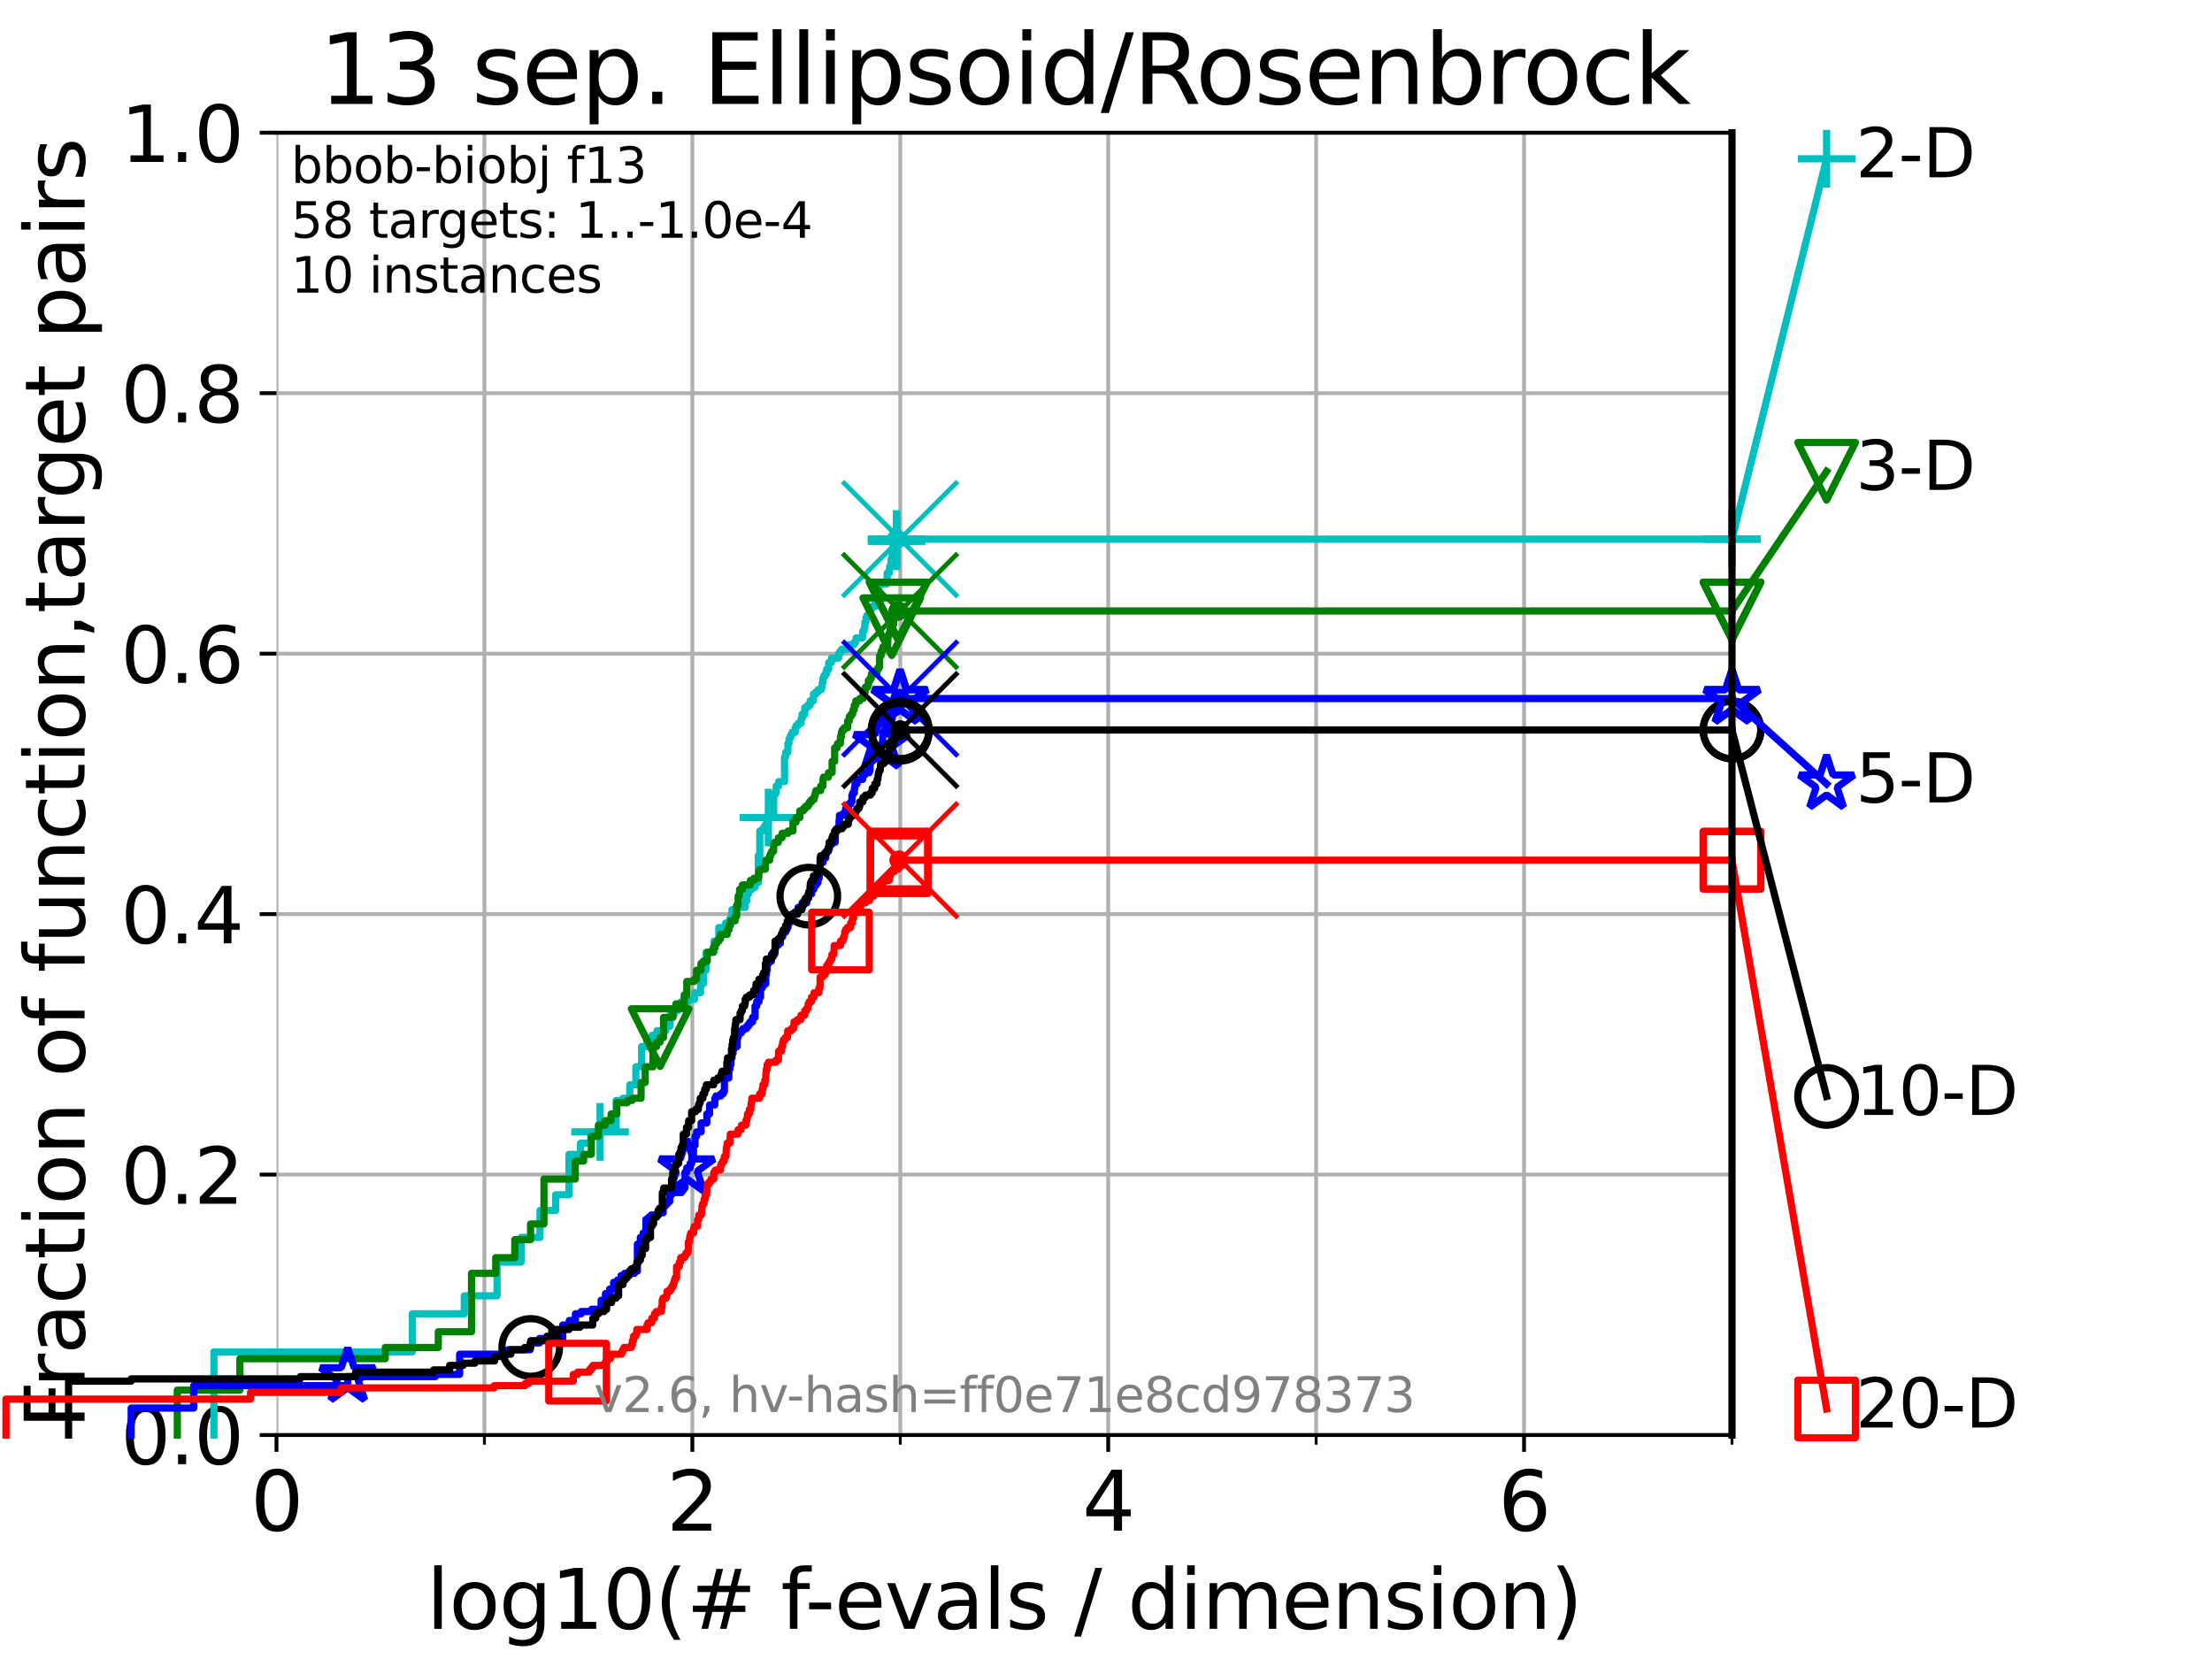<?xml version="1.0" encoding="utf-8" standalone="no"?>
<!DOCTYPE svg PUBLIC "-//W3C//DTD SVG 1.1//EN"
  "http://www.w3.org/Graphics/SVG/1.1/DTD/svg11.dtd">
<svg xmlns:xlink="http://www.w3.org/1999/xlink" width="460.8pt" height="345.6pt" viewBox="0 0 460.8 345.6" xmlns="http://www.w3.org/2000/svg" version="1.1">
 <defs>
  <style type="text/css">*{stroke-linejoin: round; stroke-linecap: butt}</style>
 </defs>
 <g id="figure_1">
  <g id="patch_1">
   <path d="M 0 345.6 
L 460.8 345.6 
L 460.8 0 
L 0 0 
z
" style="fill: #ffffff"/>
  </g>
  <g id="axes_1">
   <g id="patch_2">
    <path d="M 57.6 298.944 
L 360.806 298.944 
L 360.806 27.648 
L 57.6 27.648 
z
" style="fill: #ffffff"/>
   </g>
   <g id="matplotlib.axis_1">
    <g id="xtick_1">
     <g id="line2d_1">
      <path d="M 57.6 298.944 
L 57.6 27.648 
" clip-path="url(#pe7be3db050)" style="fill: none; stroke: #b0b0b0; stroke-width: 0.8; stroke-linecap: square"/>
     </g>
     <g id="line2d_2">
      <defs>
       <path id="m8de05de1cb" d="M 0 0 
L 0 3.5 
" style="stroke: #000000; stroke-width: 0.8"/>
      </defs>
      <g>
       <use xlink:href="#m8de05de1cb" x="57.6" y="298.944" style="stroke: #000000; stroke-width: 0.8"/>
      </g>
     </g>
     <g id="text_1">
      <!-- 0 -->
      <g transform="translate(52.192 318.861) scale(0.17 -0.17)">
       <defs>
        <path id="DejaVuSans-30" d="M 2034 4250 
Q 1547 4250 1301 3770 
Q 1056 3291 1056 2328 
Q 1056 1369 1301 889 
Q 1547 409 2034 409 
Q 2525 409 2770 889 
Q 3016 1369 3016 2328 
Q 3016 3291 2770 3770 
Q 2525 4250 2034 4250 
z
M 2034 4750 
Q 2819 4750 3233 4129 
Q 3647 3509 3647 2328 
Q 3647 1150 3233 529 
Q 2819 -91 2034 -91 
Q 1250 -91 836 529 
Q 422 1150 422 2328 
Q 422 3509 836 4129 
Q 1250 4750 2034 4750 
z
" transform="scale(0.016)"/>
       </defs>
       <use xlink:href="#DejaVuSans-30"/>
      </g>
     </g>
    </g>
    <g id="xtick_2">
     <g id="line2d_3">
      <path d="M 144.23 298.944 
L 144.23 27.648 
" clip-path="url(#pe7be3db050)" style="fill: none; stroke: #b0b0b0; stroke-width: 0.8; stroke-linecap: square"/>
     </g>
     <g id="line2d_4">
      <g>
       <use xlink:href="#m8de05de1cb" x="144.23" y="298.944" style="stroke: #000000; stroke-width: 0.8"/>
      </g>
     </g>
     <g id="text_2">
      <!-- 2 -->
      <g transform="translate(138.822 318.861) scale(0.17 -0.17)">
       <defs>
        <path id="DejaVuSans-32" d="M 1228 531 
L 3431 531 
L 3431 0 
L 469 0 
L 469 531 
Q 828 903 1448 1529 
Q 2069 2156 2228 2338 
Q 2531 2678 2651 2914 
Q 2772 3150 2772 3378 
Q 2772 3750 2511 3984 
Q 2250 4219 1831 4219 
Q 1534 4219 1204 4116 
Q 875 4013 500 3803 
L 500 4441 
Q 881 4594 1212 4672 
Q 1544 4750 1819 4750 
Q 2544 4750 2975 4387 
Q 3406 4025 3406 3419 
Q 3406 3131 3298 2873 
Q 3191 2616 2906 2266 
Q 2828 2175 2409 1742 
Q 1991 1309 1228 531 
z
" transform="scale(0.016)"/>
       </defs>
       <use xlink:href="#DejaVuSans-32"/>
      </g>
     </g>
    </g>
    <g id="xtick_3">
     <g id="line2d_5">
      <path d="M 230.861 298.944 
L 230.861 27.648 
" clip-path="url(#pe7be3db050)" style="fill: none; stroke: #b0b0b0; stroke-width: 0.8; stroke-linecap: square"/>
     </g>
     <g id="line2d_6">
      <g>
       <use xlink:href="#m8de05de1cb" x="230.861" y="298.944" style="stroke: #000000; stroke-width: 0.8"/>
      </g>
     </g>
     <g id="text_3">
      <!-- 4 -->
      <g transform="translate(225.453 318.861) scale(0.17 -0.17)">
       <defs>
        <path id="DejaVuSans-34" d="M 2419 4116 
L 825 1625 
L 2419 1625 
L 2419 4116 
z
M 2253 4666 
L 3047 4666 
L 3047 1625 
L 3713 1625 
L 3713 1100 
L 3047 1100 
L 3047 0 
L 2419 0 
L 2419 1100 
L 313 1100 
L 313 1709 
L 2253 4666 
z
" transform="scale(0.016)"/>
       </defs>
       <use xlink:href="#DejaVuSans-34"/>
      </g>
     </g>
    </g>
    <g id="xtick_4">
     <g id="line2d_7">
      <path d="M 317.491 298.944 
L 317.491 27.648 
" clip-path="url(#pe7be3db050)" style="fill: none; stroke: #b0b0b0; stroke-width: 0.8; stroke-linecap: square"/>
     </g>
     <g id="line2d_8">
      <g>
       <use xlink:href="#m8de05de1cb" x="317.491" y="298.944" style="stroke: #000000; stroke-width: 0.8"/>
      </g>
     </g>
     <g id="text_4">
      <!-- 6 -->
      <g transform="translate(312.083 318.861) scale(0.17 -0.17)">
       <defs>
        <path id="DejaVuSans-36" d="M 2113 2584 
Q 1688 2584 1439 2293 
Q 1191 2003 1191 1497 
Q 1191 994 1439 701 
Q 1688 409 2113 409 
Q 2538 409 2786 701 
Q 3034 994 3034 1497 
Q 3034 2003 2786 2293 
Q 2538 2584 2113 2584 
z
M 3366 4563 
L 3366 3988 
Q 3128 4100 2886 4159 
Q 2644 4219 2406 4219 
Q 1781 4219 1451 3797 
Q 1122 3375 1075 2522 
Q 1259 2794 1537 2939 
Q 1816 3084 2150 3084 
Q 2853 3084 3261 2657 
Q 3669 2231 3669 1497 
Q 3669 778 3244 343 
Q 2819 -91 2113 -91 
Q 1303 -91 875 529 
Q 447 1150 447 2328 
Q 447 3434 972 4092 
Q 1497 4750 2381 4750 
Q 2619 4750 2861 4703 
Q 3103 4656 3366 4563 
z
" transform="scale(0.016)"/>
       </defs>
       <use xlink:href="#DejaVuSans-36"/>
      </g>
     </g>
    </g>
    <g id="xtick_5">
     <g id="line2d_9">
      <path d="M 100.915 298.944 
L 100.915 27.648 
" clip-path="url(#pe7be3db050)" style="fill: none; stroke: #b0b0b0; stroke-width: 0.8; stroke-linecap: square"/>
     </g>
     <g id="line2d_10">
      <defs>
       <path id="m2c26a662b4" d="M 0 0 
L 0 2 
" style="stroke: #000000; stroke-width: 0.6"/>
      </defs>
      <g>
       <use xlink:href="#m2c26a662b4" x="100.915" y="298.944" style="stroke: #000000; stroke-width: 0.6"/>
      </g>
     </g>
    </g>
    <g id="xtick_6">
     <g id="line2d_11">
      <path d="M 187.546 298.944 
L 187.546 27.648 
" clip-path="url(#pe7be3db050)" style="fill: none; stroke: #b0b0b0; stroke-width: 0.8; stroke-linecap: square"/>
     </g>
     <g id="line2d_12">
      <g>
       <use xlink:href="#m2c26a662b4" x="187.546" y="298.944" style="stroke: #000000; stroke-width: 0.6"/>
      </g>
     </g>
    </g>
    <g id="xtick_7">
     <g id="line2d_13">
      <path d="M 274.176 298.944 
L 274.176 27.648 
" clip-path="url(#pe7be3db050)" style="fill: none; stroke: #b0b0b0; stroke-width: 0.8; stroke-linecap: square"/>
     </g>
     <g id="line2d_14">
      <g>
       <use xlink:href="#m2c26a662b4" x="274.176" y="298.944" style="stroke: #000000; stroke-width: 0.6"/>
      </g>
     </g>
    </g>
    <g id="xtick_8">
     <g id="line2d_15">
      <path d="M 360.806 298.944 
L 360.806 27.648 
" clip-path="url(#pe7be3db050)" style="fill: none; stroke: #b0b0b0; stroke-width: 0.8; stroke-linecap: square"/>
     </g>
     <g id="line2d_16">
      <g>
       <use xlink:href="#m2c26a662b4" x="360.806" y="298.944" style="stroke: #000000; stroke-width: 0.6"/>
      </g>
     </g>
    </g>
    <g id="text_5">
     <!-- log10(# f-evals / dimension) -->
     <g transform="translate(88.823 339.314) scale(0.17 -0.17)">
      <defs>
       <path id="DejaVuSans-6c" d="M 603 4863 
L 1178 4863 
L 1178 0 
L 603 0 
L 603 4863 
z
" transform="scale(0.016)"/>
       <path id="DejaVuSans-6f" d="M 1959 3097 
Q 1497 3097 1228 2736 
Q 959 2375 959 1747 
Q 959 1119 1226 758 
Q 1494 397 1959 397 
Q 2419 397 2687 759 
Q 2956 1122 2956 1747 
Q 2956 2369 2687 2733 
Q 2419 3097 1959 3097 
z
M 1959 3584 
Q 2709 3584 3137 3096 
Q 3566 2609 3566 1747 
Q 3566 888 3137 398 
Q 2709 -91 1959 -91 
Q 1206 -91 779 398 
Q 353 888 353 1747 
Q 353 2609 779 3096 
Q 1206 3584 1959 3584 
z
" transform="scale(0.016)"/>
       <path id="DejaVuSans-67" d="M 2906 1791 
Q 2906 2416 2648 2759 
Q 2391 3103 1925 3103 
Q 1463 3103 1205 2759 
Q 947 2416 947 1791 
Q 947 1169 1205 825 
Q 1463 481 1925 481 
Q 2391 481 2648 825 
Q 2906 1169 2906 1791 
z
M 3481 434 
Q 3481 -459 3084 -895 
Q 2688 -1331 1869 -1331 
Q 1566 -1331 1297 -1286 
Q 1028 -1241 775 -1147 
L 775 -588 
Q 1028 -725 1275 -790 
Q 1522 -856 1778 -856 
Q 2344 -856 2625 -561 
Q 2906 -266 2906 331 
L 2906 616 
Q 2728 306 2450 153 
Q 2172 0 1784 0 
Q 1141 0 747 490 
Q 353 981 353 1791 
Q 353 2603 747 3093 
Q 1141 3584 1784 3584 
Q 2172 3584 2450 3431 
Q 2728 3278 2906 2969 
L 2906 3500 
L 3481 3500 
L 3481 434 
z
" transform="scale(0.016)"/>
       <path id="DejaVuSans-31" d="M 794 531 
L 1825 531 
L 1825 4091 
L 703 3866 
L 703 4441 
L 1819 4666 
L 2450 4666 
L 2450 531 
L 3481 531 
L 3481 0 
L 794 0 
L 794 531 
z
" transform="scale(0.016)"/>
       <path id="DejaVuSans-28" d="M 1984 4856 
Q 1566 4138 1362 3434 
Q 1159 2731 1159 2009 
Q 1159 1288 1364 580 
Q 1569 -128 1984 -844 
L 1484 -844 
Q 1016 -109 783 600 
Q 550 1309 550 2009 
Q 550 2706 781 3412 
Q 1013 4119 1484 4856 
L 1984 4856 
z
" transform="scale(0.016)"/>
       <path id="DejaVuSans-23" d="M 3272 2816 
L 2363 2816 
L 2100 1772 
L 3016 1772 
L 3272 2816 
z
M 2803 4594 
L 2478 3297 
L 3391 3297 
L 3719 4594 
L 4219 4594 
L 3897 3297 
L 4872 3297 
L 4872 2816 
L 3775 2816 
L 3519 1772 
L 4513 1772 
L 4513 1294 
L 3397 1294 
L 3072 0 
L 2572 0 
L 2894 1294 
L 1978 1294 
L 1656 0 
L 1153 0 
L 1478 1294 
L 494 1294 
L 494 1772 
L 1594 1772 
L 1856 2816 
L 850 2816 
L 850 3297 
L 1978 3297 
L 2297 4594 
L 2803 4594 
z
" transform="scale(0.016)"/>
       <path id="DejaVuSans-20" transform="scale(0.016)"/>
       <path id="DejaVuSans-66" d="M 2375 4863 
L 2375 4384 
L 1825 4384 
Q 1516 4384 1395 4259 
Q 1275 4134 1275 3809 
L 1275 3500 
L 2222 3500 
L 2222 3053 
L 1275 3053 
L 1275 0 
L 697 0 
L 697 3053 
L 147 3053 
L 147 3500 
L 697 3500 
L 697 3744 
Q 697 4328 969 4595 
Q 1241 4863 1831 4863 
L 2375 4863 
z
" transform="scale(0.016)"/>
       <path id="DejaVuSans-2d" d="M 313 2009 
L 1997 2009 
L 1997 1497 
L 313 1497 
L 313 2009 
z
" transform="scale(0.016)"/>
       <path id="DejaVuSans-65" d="M 3597 1894 
L 3597 1613 
L 953 1613 
Q 991 1019 1311 708 
Q 1631 397 2203 397 
Q 2534 397 2845 478 
Q 3156 559 3463 722 
L 3463 178 
Q 3153 47 2828 -22 
Q 2503 -91 2169 -91 
Q 1331 -91 842 396 
Q 353 884 353 1716 
Q 353 2575 817 3079 
Q 1281 3584 2069 3584 
Q 2775 3584 3186 3129 
Q 3597 2675 3597 1894 
z
M 3022 2063 
Q 3016 2534 2758 2815 
Q 2500 3097 2075 3097 
Q 1594 3097 1305 2825 
Q 1016 2553 972 2059 
L 3022 2063 
z
" transform="scale(0.016)"/>
       <path id="DejaVuSans-76" d="M 191 3500 
L 800 3500 
L 1894 563 
L 2988 3500 
L 3597 3500 
L 2284 0 
L 1503 0 
L 191 3500 
z
" transform="scale(0.016)"/>
       <path id="DejaVuSans-61" d="M 2194 1759 
Q 1497 1759 1228 1600 
Q 959 1441 959 1056 
Q 959 750 1161 570 
Q 1363 391 1709 391 
Q 2188 391 2477 730 
Q 2766 1069 2766 1631 
L 2766 1759 
L 2194 1759 
z
M 3341 1997 
L 3341 0 
L 2766 0 
L 2766 531 
Q 2569 213 2275 61 
Q 1981 -91 1556 -91 
Q 1019 -91 701 211 
Q 384 513 384 1019 
Q 384 1609 779 1909 
Q 1175 2209 1959 2209 
L 2766 2209 
L 2766 2266 
Q 2766 2663 2505 2880 
Q 2244 3097 1772 3097 
Q 1472 3097 1187 3025 
Q 903 2953 641 2809 
L 641 3341 
Q 956 3463 1253 3523 
Q 1550 3584 1831 3584 
Q 2591 3584 2966 3190 
Q 3341 2797 3341 1997 
z
" transform="scale(0.016)"/>
       <path id="DejaVuSans-73" d="M 2834 3397 
L 2834 2853 
Q 2591 2978 2328 3040 
Q 2066 3103 1784 3103 
Q 1356 3103 1142 2972 
Q 928 2841 928 2578 
Q 928 2378 1081 2264 
Q 1234 2150 1697 2047 
L 1894 2003 
Q 2506 1872 2764 1633 
Q 3022 1394 3022 966 
Q 3022 478 2636 193 
Q 2250 -91 1575 -91 
Q 1294 -91 989 -36 
Q 684 19 347 128 
L 347 722 
Q 666 556 975 473 
Q 1284 391 1588 391 
Q 1994 391 2212 530 
Q 2431 669 2431 922 
Q 2431 1156 2273 1281 
Q 2116 1406 1581 1522 
L 1381 1569 
Q 847 1681 609 1914 
Q 372 2147 372 2553 
Q 372 3047 722 3315 
Q 1072 3584 1716 3584 
Q 2034 3584 2315 3537 
Q 2597 3491 2834 3397 
z
" transform="scale(0.016)"/>
       <path id="DejaVuSans-2f" d="M 1625 4666 
L 2156 4666 
L 531 -594 
L 0 -594 
L 1625 4666 
z
" transform="scale(0.016)"/>
       <path id="DejaVuSans-64" d="M 2906 2969 
L 2906 4863 
L 3481 4863 
L 3481 0 
L 2906 0 
L 2906 525 
Q 2725 213 2448 61 
Q 2172 -91 1784 -91 
Q 1150 -91 751 415 
Q 353 922 353 1747 
Q 353 2572 751 3078 
Q 1150 3584 1784 3584 
Q 2172 3584 2448 3432 
Q 2725 3281 2906 2969 
z
M 947 1747 
Q 947 1113 1208 752 
Q 1469 391 1925 391 
Q 2381 391 2643 752 
Q 2906 1113 2906 1747 
Q 2906 2381 2643 2742 
Q 2381 3103 1925 3103 
Q 1469 3103 1208 2742 
Q 947 2381 947 1747 
z
" transform="scale(0.016)"/>
       <path id="DejaVuSans-69" d="M 603 3500 
L 1178 3500 
L 1178 0 
L 603 0 
L 603 3500 
z
M 603 4863 
L 1178 4863 
L 1178 4134 
L 603 4134 
L 603 4863 
z
" transform="scale(0.016)"/>
       <path id="DejaVuSans-6d" d="M 3328 2828 
Q 3544 3216 3844 3400 
Q 4144 3584 4550 3584 
Q 5097 3584 5394 3201 
Q 5691 2819 5691 2113 
L 5691 0 
L 5113 0 
L 5113 2094 
Q 5113 2597 4934 2840 
Q 4756 3084 4391 3084 
Q 3944 3084 3684 2787 
Q 3425 2491 3425 1978 
L 3425 0 
L 2847 0 
L 2847 2094 
Q 2847 2600 2669 2842 
Q 2491 3084 2119 3084 
Q 1678 3084 1418 2786 
Q 1159 2488 1159 1978 
L 1159 0 
L 581 0 
L 581 3500 
L 1159 3500 
L 1159 2956 
Q 1356 3278 1631 3431 
Q 1906 3584 2284 3584 
Q 2666 3584 2933 3390 
Q 3200 3197 3328 2828 
z
" transform="scale(0.016)"/>
       <path id="DejaVuSans-6e" d="M 3513 2113 
L 3513 0 
L 2938 0 
L 2938 2094 
Q 2938 2591 2744 2837 
Q 2550 3084 2163 3084 
Q 1697 3084 1428 2787 
Q 1159 2491 1159 1978 
L 1159 0 
L 581 0 
L 581 3500 
L 1159 3500 
L 1159 2956 
Q 1366 3272 1645 3428 
Q 1925 3584 2291 3584 
Q 2894 3584 3203 3211 
Q 3513 2838 3513 2113 
z
" transform="scale(0.016)"/>
       <path id="DejaVuSans-29" d="M 513 4856 
L 1013 4856 
Q 1481 4119 1714 3412 
Q 1947 2706 1947 2009 
Q 1947 1309 1714 600 
Q 1481 -109 1013 -844 
L 513 -844 
Q 928 -128 1133 580 
Q 1338 1288 1338 2009 
Q 1338 2731 1133 3434 
Q 928 4138 513 4856 
z
" transform="scale(0.016)"/>
      </defs>
      <use xlink:href="#DejaVuSans-6c"/>
      <use xlink:href="#DejaVuSans-6f" x="27.783"/>
      <use xlink:href="#DejaVuSans-67" x="88.965"/>
      <use xlink:href="#DejaVuSans-31" x="152.441"/>
      <use xlink:href="#DejaVuSans-30" x="216.064"/>
      <use xlink:href="#DejaVuSans-28" x="279.688"/>
      <use xlink:href="#DejaVuSans-23" x="318.701"/>
      <use xlink:href="#DejaVuSans-20" x="402.49"/>
      <use xlink:href="#DejaVuSans-66" x="434.277"/>
      <use xlink:href="#DejaVuSans-2d" x="463.982"/>
      <use xlink:href="#DejaVuSans-65" x="500.066"/>
      <use xlink:href="#DejaVuSans-76" x="561.59"/>
      <use xlink:href="#DejaVuSans-61" x="620.77"/>
      <use xlink:href="#DejaVuSans-6c" x="682.049"/>
      <use xlink:href="#DejaVuSans-73" x="709.832"/>
      <use xlink:href="#DejaVuSans-20" x="761.932"/>
      <use xlink:href="#DejaVuSans-2f" x="793.719"/>
      <use xlink:href="#DejaVuSans-20" x="827.41"/>
      <use xlink:href="#DejaVuSans-64" x="859.197"/>
      <use xlink:href="#DejaVuSans-69" x="922.674"/>
      <use xlink:href="#DejaVuSans-6d" x="950.457"/>
      <use xlink:href="#DejaVuSans-65" x="1047.869"/>
      <use xlink:href="#DejaVuSans-6e" x="1109.393"/>
      <use xlink:href="#DejaVuSans-73" x="1172.771"/>
      <use xlink:href="#DejaVuSans-69" x="1224.871"/>
      <use xlink:href="#DejaVuSans-6f" x="1252.654"/>
      <use xlink:href="#DejaVuSans-6e" x="1313.836"/>
      <use xlink:href="#DejaVuSans-29" x="1377.215"/>
     </g>
    </g>
   </g>
   <g id="matplotlib.axis_2">
    <g id="ytick_1">
     <g id="line2d_17">
      <path d="M 57.6 298.944 
L 360.806 298.944 
" clip-path="url(#pe7be3db050)" style="fill: none; stroke: #b0b0b0; stroke-width: 0.8; stroke-linecap: square"/>
     </g>
     <g id="line2d_18">
      <defs>
       <path id="md8abff0544" d="M 0 0 
L -3.5 0 
" style="stroke: #000000; stroke-width: 0.8"/>
      </defs>
      <g>
       <use xlink:href="#md8abff0544" x="57.6" y="298.944" style="stroke: #000000; stroke-width: 0.8"/>
      </g>
     </g>
     <g id="text_6">
      <!-- 0.0 -->
      <g transform="translate(25.155 305.023) scale(0.16 -0.16)">
       <defs>
        <path id="DejaVuSans-2e" d="M 684 794 
L 1344 794 
L 1344 0 
L 684 0 
L 684 794 
z
" transform="scale(0.016)"/>
       </defs>
       <use xlink:href="#DejaVuSans-30"/>
       <use xlink:href="#DejaVuSans-2e" x="63.623"/>
       <use xlink:href="#DejaVuSans-30" x="95.41"/>
      </g>
     </g>
    </g>
    <g id="ytick_2">
     <g id="line2d_19">
      <path d="M 57.6 244.685 
L 360.806 244.685 
" clip-path="url(#pe7be3db050)" style="fill: none; stroke: #b0b0b0; stroke-width: 0.8; stroke-linecap: square"/>
     </g>
     <g id="line2d_20">
      <g>
       <use xlink:href="#md8abff0544" x="57.6" y="244.685" style="stroke: #000000; stroke-width: 0.8"/>
      </g>
     </g>
     <g id="text_7">
      <!-- 0.2 -->
      <g transform="translate(25.155 250.764) scale(0.16 -0.16)">
       <use xlink:href="#DejaVuSans-30"/>
       <use xlink:href="#DejaVuSans-2e" x="63.623"/>
       <use xlink:href="#DejaVuSans-32" x="95.41"/>
      </g>
     </g>
    </g>
    <g id="ytick_3">
     <g id="line2d_21">
      <path d="M 57.6 190.426 
L 360.806 190.426 
" clip-path="url(#pe7be3db050)" style="fill: none; stroke: #b0b0b0; stroke-width: 0.8; stroke-linecap: square"/>
     </g>
     <g id="line2d_22">
      <g>
       <use xlink:href="#md8abff0544" x="57.6" y="190.426" style="stroke: #000000; stroke-width: 0.8"/>
      </g>
     </g>
     <g id="text_8">
      <!-- 0.4 -->
      <g transform="translate(25.155 196.504) scale(0.16 -0.16)">
       <use xlink:href="#DejaVuSans-30"/>
       <use xlink:href="#DejaVuSans-2e" x="63.623"/>
       <use xlink:href="#DejaVuSans-34" x="95.41"/>
      </g>
     </g>
    </g>
    <g id="ytick_4">
     <g id="line2d_23">
      <path d="M 57.6 136.166 
L 360.806 136.166 
" clip-path="url(#pe7be3db050)" style="fill: none; stroke: #b0b0b0; stroke-width: 0.8; stroke-linecap: square"/>
     </g>
     <g id="line2d_24">
      <g>
       <use xlink:href="#md8abff0544" x="57.6" y="136.166" style="stroke: #000000; stroke-width: 0.8"/>
      </g>
     </g>
     <g id="text_9">
      <!-- 0.6 -->
      <g transform="translate(25.155 142.245) scale(0.16 -0.16)">
       <use xlink:href="#DejaVuSans-30"/>
       <use xlink:href="#DejaVuSans-2e" x="63.623"/>
       <use xlink:href="#DejaVuSans-36" x="95.41"/>
      </g>
     </g>
    </g>
    <g id="ytick_5">
     <g id="line2d_25">
      <path d="M 57.6 81.907 
L 360.806 81.907 
" clip-path="url(#pe7be3db050)" style="fill: none; stroke: #b0b0b0; stroke-width: 0.8; stroke-linecap: square"/>
     </g>
     <g id="line2d_26">
      <g>
       <use xlink:href="#md8abff0544" x="57.6" y="81.907" style="stroke: #000000; stroke-width: 0.8"/>
      </g>
     </g>
     <g id="text_10">
      <!-- 0.8 -->
      <g transform="translate(25.155 87.986) scale(0.16 -0.16)">
       <defs>
        <path id="DejaVuSans-38" d="M 2034 2216 
Q 1584 2216 1326 1975 
Q 1069 1734 1069 1313 
Q 1069 891 1326 650 
Q 1584 409 2034 409 
Q 2484 409 2743 651 
Q 3003 894 3003 1313 
Q 3003 1734 2745 1975 
Q 2488 2216 2034 2216 
z
M 1403 2484 
Q 997 2584 770 2862 
Q 544 3141 544 3541 
Q 544 4100 942 4425 
Q 1341 4750 2034 4750 
Q 2731 4750 3128 4425 
Q 3525 4100 3525 3541 
Q 3525 3141 3298 2862 
Q 3072 2584 2669 2484 
Q 3125 2378 3379 2068 
Q 3634 1759 3634 1313 
Q 3634 634 3220 271 
Q 2806 -91 2034 -91 
Q 1263 -91 848 271 
Q 434 634 434 1313 
Q 434 1759 690 2068 
Q 947 2378 1403 2484 
z
M 1172 3481 
Q 1172 3119 1398 2916 
Q 1625 2713 2034 2713 
Q 2441 2713 2670 2916 
Q 2900 3119 2900 3481 
Q 2900 3844 2670 4047 
Q 2441 4250 2034 4250 
Q 1625 4250 1398 4047 
Q 1172 3844 1172 3481 
z
" transform="scale(0.016)"/>
       </defs>
       <use xlink:href="#DejaVuSans-30"/>
       <use xlink:href="#DejaVuSans-2e" x="63.623"/>
       <use xlink:href="#DejaVuSans-38" x="95.41"/>
      </g>
     </g>
    </g>
    <g id="ytick_6">
     <g id="line2d_27">
      <path d="M 57.6 27.648 
L 360.806 27.648 
" clip-path="url(#pe7be3db050)" style="fill: none; stroke: #b0b0b0; stroke-width: 0.8; stroke-linecap: square"/>
     </g>
     <g id="line2d_28">
      <g>
       <use xlink:href="#md8abff0544" x="57.6" y="27.648" style="stroke: #000000; stroke-width: 0.8"/>
      </g>
     </g>
     <g id="text_11">
      <!-- 1.0 -->
      <g transform="translate(25.155 33.727) scale(0.16 -0.16)">
       <use xlink:href="#DejaVuSans-31"/>
       <use xlink:href="#DejaVuSans-2e" x="63.623"/>
       <use xlink:href="#DejaVuSans-30" x="95.41"/>
      </g>
     </g>
    </g>
    <g id="text_12">
     <!-- Fraction of function,target pairs -->
     <g transform="translate(17.62 297.681) rotate(-90) scale(0.17 -0.17)">
      <defs>
       <path id="DejaVuSans-46" d="M 628 4666 
L 3309 4666 
L 3309 4134 
L 1259 4134 
L 1259 2759 
L 3109 2759 
L 3109 2228 
L 1259 2228 
L 1259 0 
L 628 0 
L 628 4666 
z
" transform="scale(0.016)"/>
       <path id="DejaVuSans-72" d="M 2631 2963 
Q 2534 3019 2420 3045 
Q 2306 3072 2169 3072 
Q 1681 3072 1420 2755 
Q 1159 2438 1159 1844 
L 1159 0 
L 581 0 
L 581 3500 
L 1159 3500 
L 1159 2956 
Q 1341 3275 1631 3429 
Q 1922 3584 2338 3584 
Q 2397 3584 2469 3576 
Q 2541 3569 2628 3553 
L 2631 2963 
z
" transform="scale(0.016)"/>
       <path id="DejaVuSans-63" d="M 3122 3366 
L 3122 2828 
Q 2878 2963 2633 3030 
Q 2388 3097 2138 3097 
Q 1578 3097 1268 2742 
Q 959 2388 959 1747 
Q 959 1106 1268 751 
Q 1578 397 2138 397 
Q 2388 397 2633 464 
Q 2878 531 3122 666 
L 3122 134 
Q 2881 22 2623 -34 
Q 2366 -91 2075 -91 
Q 1284 -91 818 406 
Q 353 903 353 1747 
Q 353 2603 823 3093 
Q 1294 3584 2113 3584 
Q 2378 3584 2631 3529 
Q 2884 3475 3122 3366 
z
" transform="scale(0.016)"/>
       <path id="DejaVuSans-74" d="M 1172 4494 
L 1172 3500 
L 2356 3500 
L 2356 3053 
L 1172 3053 
L 1172 1153 
Q 1172 725 1289 603 
Q 1406 481 1766 481 
L 2356 481 
L 2356 0 
L 1766 0 
Q 1100 0 847 248 
Q 594 497 594 1153 
L 594 3053 
L 172 3053 
L 172 3500 
L 594 3500 
L 594 4494 
L 1172 4494 
z
" transform="scale(0.016)"/>
       <path id="DejaVuSans-75" d="M 544 1381 
L 544 3500 
L 1119 3500 
L 1119 1403 
Q 1119 906 1312 657 
Q 1506 409 1894 409 
Q 2359 409 2629 706 
Q 2900 1003 2900 1516 
L 2900 3500 
L 3475 3500 
L 3475 0 
L 2900 0 
L 2900 538 
Q 2691 219 2414 64 
Q 2138 -91 1772 -91 
Q 1169 -91 856 284 
Q 544 659 544 1381 
z
M 1991 3584 
L 1991 3584 
z
" transform="scale(0.016)"/>
       <path id="DejaVuSans-2c" d="M 750 794 
L 1409 794 
L 1409 256 
L 897 -744 
L 494 -744 
L 750 256 
L 750 794 
z
" transform="scale(0.016)"/>
       <path id="DejaVuSans-70" d="M 1159 525 
L 1159 -1331 
L 581 -1331 
L 581 3500 
L 1159 3500 
L 1159 2969 
Q 1341 3281 1617 3432 
Q 1894 3584 2278 3584 
Q 2916 3584 3314 3078 
Q 3713 2572 3713 1747 
Q 3713 922 3314 415 
Q 2916 -91 2278 -91 
Q 1894 -91 1617 61 
Q 1341 213 1159 525 
z
M 3116 1747 
Q 3116 2381 2855 2742 
Q 2594 3103 2138 3103 
Q 1681 3103 1420 2742 
Q 1159 2381 1159 1747 
Q 1159 1113 1420 752 
Q 1681 391 2138 391 
Q 2594 391 2855 752 
Q 3116 1113 3116 1747 
z
" transform="scale(0.016)"/>
      </defs>
      <use xlink:href="#DejaVuSans-46"/>
      <use xlink:href="#DejaVuSans-72" x="50.27"/>
      <use xlink:href="#DejaVuSans-61" x="91.383"/>
      <use xlink:href="#DejaVuSans-63" x="152.662"/>
      <use xlink:href="#DejaVuSans-74" x="207.643"/>
      <use xlink:href="#DejaVuSans-69" x="246.852"/>
      <use xlink:href="#DejaVuSans-6f" x="274.635"/>
      <use xlink:href="#DejaVuSans-6e" x="335.816"/>
      <use xlink:href="#DejaVuSans-20" x="399.195"/>
      <use xlink:href="#DejaVuSans-6f" x="430.982"/>
      <use xlink:href="#DejaVuSans-66" x="492.164"/>
      <use xlink:href="#DejaVuSans-20" x="527.369"/>
      <use xlink:href="#DejaVuSans-66" x="559.156"/>
      <use xlink:href="#DejaVuSans-75" x="594.361"/>
      <use xlink:href="#DejaVuSans-6e" x="657.74"/>
      <use xlink:href="#DejaVuSans-63" x="721.119"/>
      <use xlink:href="#DejaVuSans-74" x="776.1"/>
      <use xlink:href="#DejaVuSans-69" x="815.309"/>
      <use xlink:href="#DejaVuSans-6f" x="843.092"/>
      <use xlink:href="#DejaVuSans-6e" x="904.273"/>
      <use xlink:href="#DejaVuSans-2c" x="967.652"/>
      <use xlink:href="#DejaVuSans-74" x="999.439"/>
      <use xlink:href="#DejaVuSans-61" x="1038.648"/>
      <use xlink:href="#DejaVuSans-72" x="1099.928"/>
      <use xlink:href="#DejaVuSans-67" x="1139.291"/>
      <use xlink:href="#DejaVuSans-65" x="1202.768"/>
      <use xlink:href="#DejaVuSans-74" x="1264.291"/>
      <use xlink:href="#DejaVuSans-20" x="1303.5"/>
      <use xlink:href="#DejaVuSans-70" x="1335.287"/>
      <use xlink:href="#DejaVuSans-61" x="1398.764"/>
      <use xlink:href="#DejaVuSans-69" x="1460.043"/>
      <use xlink:href="#DejaVuSans-72" x="1487.826"/>
      <use xlink:href="#DejaVuSans-73" x="1528.939"/>
     </g>
    </g>
   </g>
   <g id="line2d_29">
    <defs>
     <path id="m2241e9fd48" d="M 0 1.5 
C 0.398 1.5 0.779 1.342 1.061 1.061 
C 1.342 0.779 1.5 0.398 1.5 0 
C 1.5 -0.398 1.342 -0.779 1.061 -1.061 
C 0.779 -1.342 0.398 -1.5 0 -1.5 
C -0.398 -1.5 -0.779 -1.342 -1.061 -1.061 
C -1.342 -0.779 -1.5 -0.398 -1.5 0 
C -1.5 0.398 -1.342 0.779 -1.061 1.061 
C -0.779 1.342 -0.398 1.5 0 1.5 
z
" style="stroke: #00bfbf"/>
    </defs>
    <g>
     <use xlink:href="#m2241e9fd48" x="186.778" y="112.311" style="fill: #00bfbf; stroke: #00bfbf"/>
     <use xlink:href="#m2241e9fd48" x="186.778" y="112.311" style="fill: #00bfbf; stroke: #00bfbf"/>
    </g>
   </g>
   <g id="line2d_30">
    <path d="M 44.561 298.944 
L 44.561 281.637 
L 85.894 281.637 
L 85.894 273.685 
L 96.718 273.685 
L 96.718 269.943 
L 103.544 269.943 
L 103.544 262.927 
L 108.543 262.927 
L 108.543 257.782 
L 112.488 257.782 
L 112.488 252.169 
L 115.747 252.169 
L 115.747 248.895 
L 118.525 248.895 
L 118.525 240.475 
L 120.944 240.475 
L 120.944 238.136 
L 123.088 238.136 
L 123.088 235.798 
L 125.012 235.798 
L 125.012 235.33 
L 126.757 235.33 
L 126.757 234.862 
L 128.354 234.862 
L 128.354 229.249 
L 129.826 229.249 
L 129.826 228.781 
L 131.191 228.781 
L 131.191 225.975 
L 132.464 225.975 
L 132.464 222.233 
L 133.656 222.233 
L 133.656 218.023 
L 134.777 218.023 
L 134.777 216.62 
L 135.835 216.62 
L 135.835 215.684 
L 136.837 215.684 
L 136.837 214.749 
L 138.693 214.749 
L 138.693 213.813 
L 139.556 213.813 
L 139.556 211.474 
L 140.382 211.474 
L 140.382 210.539 
L 141.173 210.539 
L 141.173 209.603 
L 141.932 209.603 
L 141.932 208.668 
L 143.364 208.668 
L 143.364 208.2 
L 144.695 208.2 
L 144.695 206.797 
L 145.938 206.797 
L 145.938 204.926 
L 146.53 204.926 
L 146.53 202.119 
L 147.103 202.119 
L 147.103 198.377 
L 148.727 198.377 
L 148.727 196.039 
L 149.736 196.039 
L 149.736 193.232 
L 151.155 193.232 
L 151.155 192.297 
L 152.045 192.297 
L 152.045 191.361 
L 152.475 191.361 
L 152.475 189.49 
L 153.306 189.49 
L 153.306 189.022 
L 155.235 189.022 
L 155.235 187.619 
L 155.599 187.619 
L 155.599 186.216 
L 155.955 186.216 
L 155.955 185.28 
L 156.648 185.28 
L 156.648 184.813 
L 157.317 184.813 
L 157.317 183.877 
L 157.962 183.877 
L 157.962 178.264 
L 158.277 178.264 
L 158.277 173.119 
L 158.891 173.119 
L 158.891 172.651 
L 159.19 172.651 
L 159.19 172.183 
L 159.485 172.183 
L 159.485 171.716 
L 159.776 171.716 
L 159.776 171.248 
L 160.062 171.248 
L 160.062 170.312 
L 161.164 170.312 
L 161.164 165.635 
L 161.43 165.635 
L 161.43 165.167 
L 161.692 165.167 
L 161.692 163.764 
L 162.205 163.764 
L 162.205 162.828 
L 163.43 162.828 
L 163.43 157.683 
L 163.666 157.683 
L 163.666 156.747 
L 164.129 156.747 
L 164.129 154.876 
L 164.356 154.876 
L 164.356 153.941 
L 164.581 153.941 
L 164.581 153.473 
L 164.803 153.473 
L 164.803 153.005 
L 165.022 153.005 
L 165.022 152.538 
L 165.665 152.538 
L 165.665 151.602 
L 165.874 151.602 
L 165.874 151.134 
L 166.287 151.134 
L 166.287 150.667 
L 166.888 150.667 
L 166.888 149.731 
L 167.085 149.731 
L 167.085 148.796 
L 167.662 148.796 
L 167.662 147.392 
L 168.222 147.392 
L 168.222 146.925 
L 168.766 146.925 
L 168.766 145.989 
L 169.467 145.989 
L 169.467 144.586 
L 169.977 144.586 
L 169.977 144.118 
L 170.473 144.118 
L 170.473 143.65 
L 171.114 143.65 
L 171.114 143.183 
L 171.271 143.183 
L 171.271 142.247 
L 171.427 142.247 
L 171.427 141.312 
L 171.582 141.312 
L 171.582 140.844 
L 171.887 140.844 
L 171.887 140.376 
L 172.187 140.376 
L 172.187 139.441 
L 172.629 139.441 
L 172.629 138.037 
L 173.202 138.037 
L 173.202 137.102 
L 174.694 137.102 
L 174.694 136.166 
L 174.953 136.166 
L 174.953 135.699 
L 175.334 135.699 
L 175.334 135.231 
L 176.672 135.231 
L 176.672 134.763 
L 176.905 134.763 
L 176.905 134.295 
L 177.92 134.295 
L 177.92 133.828 
L 178.247 133.828 
L 178.355 132.892 
L 179.701 132.892 
L 179.701 131.489 
L 179.998 131.489 
L 180.096 130.553 
L 180.194 130.553 
L 180.194 129.618 
L 180.387 129.618 
L 180.387 128.682 
L 180.579 128.682 
L 180.579 128.215 
L 181.327 128.215 
L 181.327 126.811 
L 181.6 126.811 
L 181.6 126.344 
L 182.395 126.344 
L 182.395 125.408 
L 182.739 125.408 
L 182.823 122.602 
L 183.076 122.602 
L 183.076 121.666 
L 184.752 121.666 
L 184.828 119.327 
L 185.279 119.327 
L 185.353 117.924 
L 185.574 117.924 
L 185.647 116.521 
L 185.864 116.521 
L 185.864 115.585 
L 186.291 115.585 
L 186.291 115.118 
L 186.571 115.118 
L 186.571 113.247 
L 186.709 113.247 
L 186.778 112.311 
L 360.806 112.311 
L 360.806 112.311 
" style="fill: none; stroke: #00bfbf; stroke-width: 1.5; stroke-linecap: square"/>
   </g>
   <g id="line2d_31">
    <defs>
     <path id="m15a36275e8" d="M -6 0 
L 6 0 
M 0 6 
L 0 -6 
" style="stroke: #00bfbf; stroke-width: 1.5"/>
    </defs>
    <g>
     <use xlink:href="#m15a36275e8" x="125.012" y="235.798" style="fill-opacity: 0; stroke: #00bfbf; stroke-width: 1.5"/>
     <use xlink:href="#m15a36275e8" x="160.062" y="170.312" style="fill-opacity: 0; stroke: #00bfbf; stroke-width: 1.5"/>
     <use xlink:href="#m15a36275e8" x="186.778" y="112.779" style="fill-opacity: 0; stroke: #00bfbf; stroke-width: 1.5"/>
     <use xlink:href="#m15a36275e8" x="186.778" y="112.311" style="fill-opacity: 0; stroke: #00bfbf; stroke-width: 1.5"/>
     <use xlink:href="#m15a36275e8" x="186.778" y="112.311" style="fill-opacity: 0; stroke: #00bfbf; stroke-width: 1.5"/>
     <use xlink:href="#m15a36275e8" x="360.806" y="112.311" style="fill-opacity: 0; stroke: #00bfbf; stroke-width: 1.5"/>
    </g>
   </g>
   <g id="line2d_32">
    <path style="fill: none; stroke: #00bfbf; stroke-width: 1.5; stroke-linecap: square"/>
    <g/>
   </g>
   <g id="line2d_33">
    <path d="M 187.508 112.311 
" clip-path="url(#pe7be3db050)" style="fill: none; stroke: #00bfbf; stroke-width: 1.5; stroke-linecap: square"/>
    <defs>
     <path id="me604e7f42a" d="M -12 12 
L 12 -12 
M -12 -12 
L 12 12 
" style="stroke: #00bfbf"/>
    </defs>
    <g clip-path="url(#pe7be3db050)">
     <use xlink:href="#me604e7f42a" x="187.508" y="112.311" style="fill: #00bfbf; stroke: #00bfbf"/>
    </g>
   </g>
   <g id="line2d_34">
    <defs>
     <path id="m4079a4219e" d="M 0 1.5 
C 0.398 1.5 0.779 1.342 1.061 1.061 
C 1.342 0.779 1.5 0.398 1.5 0 
C 1.5 -0.398 1.342 -0.779 1.061 -1.061 
C 0.779 -1.342 0.398 -1.5 0 -1.5 
C -0.398 -1.5 -0.779 -1.342 -1.061 -1.061 
C -1.342 -0.779 -1.5 -0.398 -1.5 0 
C -1.5 0.398 -1.342 0.779 -1.061 1.061 
C -0.779 1.342 -0.398 1.5 0 1.5 
z
" style="stroke: #008000"/>
    </defs>
    <g>
     <use xlink:href="#m4079a4219e" x="187.101" y="127.279" style="fill: #008000; stroke: #008000"/>
     <use xlink:href="#m4079a4219e" x="187.101" y="127.279" style="fill: #008000; stroke: #008000"/>
    </g>
   </g>
   <g id="line2d_35">
    <path d="M 36.933 298.944 
L 36.933 289.589 
L 49.973 289.589 
L 49.973 283.04 
L 80.249 283.04 
L 80.249 280.702 
L 91.306 280.702 
L 91.306 277.427 
L 98.223 277.427 
L 98.223 265.266 
L 103.27 265.266 
L 103.27 261.992 
L 107.245 261.992 
L 107.245 258.25 
L 110.525 258.25 
L 110.525 254.975 
L 113.317 254.975 
L 113.317 245.62 
L 119.831 245.62 
L 119.831 241.878 
L 121.582 241.878 
L 121.582 240.475 
L 123.184 240.475 
L 123.184 236.733 
L 124.66 236.733 
L 124.66 234.394 
L 126.029 234.394 
L 126.029 233.459 
L 127.304 233.459 
L 127.304 232.056 
L 128.499 232.056 
L 128.499 229.717 
L 130.683 229.717 
L 130.683 229.249 
L 131.686 229.249 
L 131.686 228.781 
L 133.546 228.781 
L 133.546 225.507 
L 134.411 225.507 
L 134.411 222.233 
L 136.03 222.233 
L 136.03 218.023 
L 136.79 218.023 
L 136.79 217.087 
L 137.521 217.087 
L 137.521 216.152 
L 138.224 216.152 
L 138.224 211.942 
L 140.189 211.942 
L 140.189 210.071 
L 140.801 210.071 
L 140.801 209.136 
L 142.525 209.136 
L 142.525 207.265 
L 143.066 207.265 
L 143.066 204.458 
L 144.603 204.458 
L 144.603 203.99 
L 145.088 203.99 
L 145.088 202.119 
L 146.023 202.119 
L 146.023 200.716 
L 146.474 200.716 
L 146.474 200.248 
L 147.344 200.248 
L 147.344 198.377 
L 148.578 198.377 
L 148.578 197.442 
L 148.972 197.442 
L 148.972 196.506 
L 149.358 196.506 
L 149.358 196.039 
L 149.736 196.039 
L 149.736 195.571 
L 150.107 195.571 
L 150.107 194.635 
L 151.52 194.635 
L 151.52 193.7 
L 151.858 193.7 
L 151.858 192.764 
L 152.189 192.764 
L 152.189 191.829 
L 153.15 191.829 
L 153.15 190.893 
L 153.46 190.893 
L 153.46 188.555 
L 153.764 188.555 
L 153.764 186.684 
L 154.064 186.684 
L 154.064 185.28 
L 154.65 185.28 
L 154.65 184.345 
L 156.305 184.345 
L 156.305 183.409 
L 157.081 183.409 
L 157.081 182.942 
L 158.068 182.942 
L 158.068 181.538 
L 158.306 181.538 
L 158.306 181.071 
L 159.457 181.071 
L 159.457 179.2 
L 160.33 179.2 
L 160.33 178.264 
L 160.542 178.264 
L 160.542 177.796 
L 160.752 177.796 
L 160.752 177.329 
L 161.164 177.329 
L 161.164 175.925 
L 161.367 175.925 
L 161.367 175.458 
L 162.157 175.458 
L 162.157 174.522 
L 162.915 174.522 
L 162.915 173.587 
L 164.173 173.587 
L 164.173 173.119 
L 165.187 173.119 
L 165.187 171.248 
L 165.835 171.248 
L 165.835 170.312 
L 166.614 170.312 
L 166.614 168.909 
L 167.362 168.909 
L 167.362 168.441 
L 167.797 168.441 
L 167.797 167.974 
L 168.362 167.974 
L 168.362 167.506 
L 168.638 167.506 
L 168.638 167.038 
L 169.044 167.038 
L 169.044 166.57 
L 169.573 166.57 
L 169.573 166.103 
L 169.703 166.103 
L 169.703 165.635 
L 169.832 165.635 
L 169.832 165.167 
L 169.961 165.167 
L 169.961 164.699 
L 170.956 164.699 
L 170.956 163.764 
L 171.434 163.764 
L 171.434 162.36 
L 171.552 162.36 
L 171.552 161.893 
L 172.58 161.893 
L 172.58 160.957 
L 173.342 160.957 
L 173.342 158.618 
L 173.869 158.618 
L 173.869 155.812 
L 174.381 155.812 
L 174.481 154.876 
L 175.075 154.876 
L 175.075 153.473 
L 175.268 153.473 
L 175.268 152.538 
L 175.46 152.538 
L 175.46 152.07 
L 175.838 152.07 
L 175.838 151.602 
L 176.571 151.602 
L 176.571 150.199 
L 176.927 150.199 
L 176.927 149.263 
L 177.277 149.263 
L 177.277 148.796 
L 177.62 148.796 
L 177.705 147.86 
L 177.957 147.86 
L 177.957 146.925 
L 178.288 146.925 
L 178.288 145.989 
L 179.091 145.989 
L 179.091 145.521 
L 179.786 145.521 
L 179.786 144.118 
L 180.235 144.118 
L 180.235 143.183 
L 180.746 143.183 
L 180.746 142.715 
L 180.89 142.715 
L 180.89 141.779 
L 181.244 141.779 
L 181.244 141.312 
L 181.522 141.312 
L 181.522 140.376 
L 182.661 140.376 
L 182.661 139.441 
L 182.984 139.441 
L 182.984 138.973 
L 183.238 138.973 
L 183.238 136.634 
L 183.551 136.634 
L 183.551 135.699 
L 183.797 135.699 
L 183.797 135.231 
L 183.919 135.231 
L 183.919 134.763 
L 184.752 134.763 
L 184.752 134.295 
L 184.926 134.295 
L 184.983 132.424 
L 185.212 132.424 
L 185.212 131.957 
L 185.438 131.957 
L 185.438 131.021 
L 185.771 131.021 
L 185.771 130.553 
L 185.936 130.553 
L 185.936 130.086 
L 186.153 130.086 
L 186.153 128.682 
L 186.686 128.682 
L 186.686 127.747 
L 187.101 127.747 
L 187.101 127.279 
L 360.806 127.279 
L 360.806 127.279 
" style="fill: none; stroke: #008000; stroke-width: 1.5; stroke-linecap: square"/>
   </g>
   <g id="line2d_36">
    <defs>
     <path id="m67a02d82c4" d="M -0 6 
L 6 -6 
L -6 -6 
z
" style="stroke: #008000; stroke-width: 1.5; stroke-linejoin: miter"/>
    </defs>
    <g>
     <use xlink:href="#m67a02d82c4" x="137.521" y="216.152" style="fill-opacity: 0; stroke: #008000; stroke-width: 1.5; stroke-linejoin: miter"/>
     <use xlink:href="#m67a02d82c4" x="185.771" y="130.553" style="fill-opacity: 0; stroke: #008000; stroke-width: 1.5; stroke-linejoin: miter"/>
     <use xlink:href="#m67a02d82c4" x="187.101" y="127.279" style="fill-opacity: 0; stroke: #008000; stroke-width: 1.5; stroke-linejoin: miter"/>
     <use xlink:href="#m67a02d82c4" x="187.101" y="127.279" style="fill-opacity: 0; stroke: #008000; stroke-width: 1.5; stroke-linejoin: miter"/>
     <use xlink:href="#m67a02d82c4" x="360.806" y="127.279" style="fill-opacity: 0; stroke: #008000; stroke-width: 1.5; stroke-linejoin: miter"/>
    </g>
   </g>
   <g id="line2d_37">
    <path style="fill: none; stroke: #008000; stroke-width: 1.5; stroke-linecap: square"/>
    <g/>
   </g>
   <g id="line2d_38">
    <path d="M 187.502 127.279 
" clip-path="url(#pe7be3db050)" style="fill: none; stroke: #008000; stroke-width: 1.5; stroke-linecap: square"/>
    <defs>
     <path id="m9429b5ebaf" d="M -12 12 
L 12 -12 
M -12 -12 
L 12 12 
" style="stroke: #008000"/>
    </defs>
    <g clip-path="url(#pe7be3db050)">
     <use xlink:href="#m9429b5ebaf" x="187.502" y="127.279" style="fill: #008000; stroke: #008000"/>
    </g>
   </g>
   <g id="line2d_39">
    <defs>
     <path id="mb3f871cc61" d="M 0 1.5 
C 0.398 1.5 0.779 1.342 1.061 1.061 
C 1.342 0.779 1.5 0.398 1.5 0 
C 1.5 -0.398 1.342 -0.779 1.061 -1.061 
C 0.779 -1.342 0.398 -1.5 0 -1.5 
C -0.398 -1.5 -0.779 -1.342 -1.061 -1.061 
C -1.342 -0.779 -1.5 -0.398 -1.5 0 
C -1.5 0.398 -1.342 0.779 -1.061 1.061 
C -0.779 1.342 -0.398 1.5 0 1.5 
z
" style="stroke: #0000ff"/>
    </defs>
    <g>
     <use xlink:href="#mb3f871cc61" x="187.5" y="145.521" style="fill: #0000ff; stroke: #0000ff"/>
     <use xlink:href="#mb3f871cc61" x="187.5" y="145.521" style="fill: #0000ff; stroke: #0000ff"/>
    </g>
   </g>
   <g id="line2d_40">
    <path d="M 27.324 298.944 
L 27.324 293.331 
L 40.363 293.331 
L 40.363 288.653 
L 72.432 288.653 
L 72.432 286.782 
L 90.668 286.782 
L 90.668 286.315 
L 95.753 286.315 
L 95.753 282.105 
L 105.851 282.105 
L 105.851 281.169 
L 110.449 281.169 
L 110.449 279.766 
L 112.386 279.766 
L 112.386 278.831 
L 117.227 278.831 
L 117.227 276.024 
L 118.598 276.024 
L 118.598 275.089 
L 119.876 275.089 
L 119.876 273.685 
L 121.073 273.685 
L 121.073 273.218 
L 123.26 273.218 
L 123.26 272.75 
L 125.219 272.75 
L 125.219 270.879 
L 126.127 270.879 
L 126.127 269.476 
L 126.994 269.476 
L 126.994 268.54 
L 127.822 268.54 
L 127.822 267.137 
L 128.615 267.137 
L 128.615 266.669 
L 129.376 266.669 
L 129.376 265.734 
L 130.107 265.734 
L 130.107 265.266 
L 132.145 265.266 
L 132.145 264.798 
L 132.778 264.798 
L 132.778 259.185 
L 133.39 259.185 
L 133.39 257.782 
L 133.983 257.782 
L 133.983 256.846 
L 134.558 256.846 
L 134.558 254.04 
L 135.116 254.04 
L 135.116 253.572 
L 135.658 253.572 
L 135.658 253.104 
L 137.196 253.104 
L 137.196 252.637 
L 138.155 252.637 
L 138.155 251.233 
L 138.617 251.233 
L 138.617 250.766 
L 139.068 250.766 
L 139.068 250.298 
L 139.508 250.298 
L 139.508 248.895 
L 139.938 248.895 
L 139.938 248.427 
L 141.953 248.427 
L 141.953 247.959 
L 142.332 247.959 
L 142.332 247.491 
L 142.703 247.491 
L 142.703 244.217 
L 143.066 244.217 
L 143.066 243.282 
L 143.773 243.282 
L 143.773 242.346 
L 144.117 242.346 
L 144.117 240.475 
L 144.455 240.475 
L 144.455 238.604 
L 144.786 238.604 
L 144.786 236.733 
L 145.112 236.733 
L 145.112 235.798 
L 146.058 235.798 
L 146.058 233.927 
L 147.248 233.927 
L 147.248 232.056 
L 147.816 232.056 
L 147.816 230.184 
L 148.904 230.184 
L 148.904 228.781 
L 149.166 228.781 
L 149.166 228.313 
L 150.18 228.313 
L 150.18 227.846 
L 150.667 227.846 
L 150.667 227.378 
L 150.906 227.378 
L 150.906 224.571 
L 151.833 224.571 
L 151.833 222.7 
L 152.057 222.7 
L 152.057 221.765 
L 152.279 221.765 
L 152.279 220.362 
L 152.499 220.362 
L 152.499 219.426 
L 152.716 219.426 
L 152.716 218.491 
L 152.93 218.491 
L 152.93 218.023 
L 153.559 218.023 
L 153.559 216.152 
L 153.764 216.152 
L 153.764 215.216 
L 154.367 215.216 
L 154.367 214.749 
L 154.758 214.749 
L 154.758 214.281 
L 155.516 214.281 
L 155.516 213.813 
L 155.884 213.813 
L 155.884 213.345 
L 156.245 213.345 
L 156.245 212.878 
L 156.774 212.878 
L 156.774 211.942 
L 157.288 211.942 
L 157.288 209.603 
L 157.624 209.603 
L 157.624 208.668 
L 158.116 208.668 
L 158.116 207.732 
L 158.437 207.732 
L 158.437 205.861 
L 158.752 205.861 
L 158.752 205.394 
L 159.063 205.394 
L 159.063 204.926 
L 159.519 204.926 
L 159.519 203.055 
L 159.668 203.055 
L 159.668 202.119 
L 159.817 202.119 
L 159.817 200.716 
L 160.11 200.716 
L 160.11 200.248 
L 160.684 200.248 
L 160.684 198.845 
L 161.377 198.845 
L 161.377 197.91 
L 161.512 197.91 
L 161.512 196.974 
L 162.045 196.974 
L 162.045 196.506 
L 162.563 196.506 
L 162.563 195.103 
L 163.068 195.103 
L 163.068 194.168 
L 163.68 194.168 
L 163.68 193.7 
L 163.919 193.7 
L 163.919 193.232 
L 164.155 193.232 
L 164.155 192.297 
L 164.504 192.297 
L 164.504 191.361 
L 164.733 191.361 
L 164.733 190.893 
L 165.072 190.893 
L 165.072 190.426 
L 165.623 190.426 
L 165.623 189.958 
L 166.263 189.958 
L 166.263 189.022 
L 167.085 189.022 
L 167.085 188.087 
L 168.064 188.087 
L 168.159 186.684 
L 168.348 186.684 
L 168.348 186.216 
L 169.085 186.216 
L 169.085 185.28 
L 169.531 185.28 
L 169.531 184.813 
L 169.707 184.813 
L 169.707 184.345 
L 170.053 184.345 
L 170.053 183.877 
L 170.393 183.877 
L 170.393 182.942 
L 170.644 182.942 
L 170.644 182.006 
L 170.81 182.006 
L 170.892 179.667 
L 171.458 179.667 
L 171.458 178.732 
L 172.007 178.732 
L 172.085 177.329 
L 172.541 177.329 
L 172.541 176.861 
L 172.765 176.861 
L 172.839 175.925 
L 173.278 175.925 
L 173.278 175.458 
L 173.988 175.458 
L 174.057 173.119 
L 174.195 173.119 
L 174.195 172.651 
L 174.738 172.651 
L 174.805 170.78 
L 174.872 170.78 
L 174.872 169.845 
L 175.716 169.845 
L 175.716 169.377 
L 176.155 169.377 
L 176.155 168.441 
L 176.766 168.441 
L 176.766 167.506 
L 177.24 167.506 
L 177.24 167.038 
L 177.473 167.038 
L 177.473 165.635 
L 177.645 165.635 
L 177.645 165.167 
L 177.986 165.167 
L 177.986 164.232 
L 178.099 164.232 
L 178.099 163.296 
L 178.541 163.296 
L 178.541 162.36 
L 179.706 162.36 
L 179.706 161.425 
L 180.163 161.425 
L 180.163 160.957 
L 181.092 160.957 
L 181.092 160.489 
L 181.235 160.489 
L 181.329 158.151 
L 181.517 158.151 
L 181.61 156.747 
L 181.886 156.747 
L 181.886 156.28 
L 182.516 156.28 
L 182.516 155.812 
L 182.692 155.812 
L 182.692 155.344 
L 183.633 155.344 
L 183.633 154.876 
L 183.881 154.876 
L 183.922 152.538 
L 184.207 152.538 
L 184.207 152.07 
L 184.804 152.07 
L 184.804 151.602 
L 184.922 151.602 
L 184.922 151.134 
L 185.115 151.134 
L 185.115 150.199 
L 185.647 150.199 
L 185.647 149.731 
L 185.87 149.731 
L 185.87 148.796 
L 186.091 148.796 
L 186.091 148.328 
L 186.273 148.328 
L 186.273 147.392 
L 186.949 147.392 
L 186.949 146.457 
L 187.123 146.457 
L 187.123 145.989 
L 187.5 145.989 
L 187.5 145.521 
L 360.806 145.521 
L 360.806 145.521 
" style="fill: none; stroke: #0000ff; stroke-width: 1.5; stroke-linecap: square"/>
   </g>
   <g id="line2d_41">
    <defs>
     <path id="m350566da4b" d="M 0 -6 
L -1.347 -1.854 
L -5.706 -1.854 
L -2.18 0.708 
L -3.527 4.854 
L -0 2.292 
L 3.527 4.854 
L 2.18 0.708 
L 5.706 -1.854 
L 1.347 -1.854 
z
" style="stroke: #0000ff; stroke-width: 1.5; stroke-linejoin: bevel"/>
    </defs>
    <g>
     <use xlink:href="#m350566da4b" x="72.432" y="286.782" style="fill-opacity: 0; stroke: #0000ff; stroke-width: 1.5; stroke-linejoin: bevel"/>
     <use xlink:href="#m350566da4b" x="143.066" y="243.282" style="fill-opacity: 0; stroke: #0000ff; stroke-width: 1.5; stroke-linejoin: bevel"/>
     <use xlink:href="#m350566da4b" x="183.633" y="154.876" style="fill-opacity: 0; stroke: #0000ff; stroke-width: 1.5; stroke-linejoin: bevel"/>
     <use xlink:href="#m350566da4b" x="187.5" y="145.521" style="fill-opacity: 0; stroke: #0000ff; stroke-width: 1.5; stroke-linejoin: bevel"/>
     <use xlink:href="#m350566da4b" x="187.5" y="145.521" style="fill-opacity: 0; stroke: #0000ff; stroke-width: 1.5; stroke-linejoin: bevel"/>
     <use xlink:href="#m350566da4b" x="360.806" y="145.521" style="fill-opacity: 0; stroke: #0000ff; stroke-width: 1.5; stroke-linejoin: bevel"/>
    </g>
   </g>
   <g id="line2d_42">
    <path style="fill: none; stroke: #0000ff; stroke-width: 1.5; stroke-linecap: square"/>
    <g/>
   </g>
   <g id="line2d_43">
    <path d="M 187.531 145.521 
" clip-path="url(#pe7be3db050)" style="fill: none; stroke: #0000ff; stroke-width: 1.5; stroke-linecap: square"/>
    <defs>
     <path id="mcce647fe98" d="M -12 12 
L 12 -12 
M -12 -12 
L 12 12 
" style="stroke: #0000ff"/>
    </defs>
    <g clip-path="url(#pe7be3db050)">
     <use xlink:href="#mcce647fe98" x="187.531" y="145.521" style="fill: #0000ff; stroke: #0000ff"/>
    </g>
   </g>
   <g id="line2d_44">
    <defs>
     <path id="m4f9f9cb87b" d="M 0 1.5 
C 0.398 1.5 0.779 1.342 1.061 1.061 
C 1.342 0.779 1.5 0.398 1.5 0 
C 1.5 -0.398 1.342 -0.779 1.061 -1.061 
C 0.779 -1.342 0.398 -1.5 0 -1.5 
C -0.398 -1.5 -0.779 -1.342 -1.061 -1.061 
C -1.342 -0.779 -1.5 -0.398 -1.5 0 
C -1.5 0.398 -1.342 0.779 -1.061 1.061 
C -0.779 1.342 -0.398 1.5 0 1.5 
z
" style="stroke: #000000"/>
    </defs>
    <g>
     <use xlink:href="#m4f9f9cb87b" x="187.527" y="152.07" style="stroke: #000000"/>
     <use xlink:href="#m4f9f9cb87b" x="187.527" y="152.07" style="stroke: #000000"/>
    </g>
   </g>
   <g id="line2d_45">
    <path d="M 14.285 298.944 
L 14.285 287.718 
L 27.324 287.718 
L 27.324 287.25 
L 62.535 287.25 
L 62.535 286.782 
L 74.069 286.782 
L 74.069 285.847 
L 90.341 285.847 
L 90.341 285.379 
L 93.66 285.379 
L 93.66 284.444 
L 96.481 284.444 
L 96.481 283.976 
L 98.933 283.976 
L 98.933 283.508 
L 103.047 283.508 
L 103.047 282.573 
L 104.809 282.573 
L 104.809 282.105 
L 106.421 282.105 
L 106.421 281.169 
L 109.28 281.169 
L 109.28 280.702 
L 110.562 280.702 
L 110.562 279.298 
L 113.954 279.298 
L 113.954 278.363 
L 114.962 278.363 
L 114.962 276.96 
L 118.525 276.96 
L 118.525 276.492 
L 120.814 276.492 
L 120.814 276.024 
L 123.488 276.024 
L 123.488 274.621 
L 124.102 274.621 
L 124.102 273.685 
L 124.695 273.685 
L 124.695 273.218 
L 125.83 273.218 
L 125.83 272.75 
L 126.372 272.75 
L 126.372 271.347 
L 127.412 271.347 
L 127.412 270.411 
L 128.398 270.411 
L 128.398 269.943 
L 128.872 269.943 
L 128.872 267.605 
L 129.786 267.605 
L 129.786 266.669 
L 130.226 266.669 
L 130.226 266.201 
L 130.657 266.201 
L 130.657 265.734 
L 131.078 265.734 
L 131.078 264.798 
L 131.49 264.798 
L 131.49 264.33 
L 132.287 264.33 
L 132.287 263.863 
L 132.674 263.863 
L 132.674 262.927 
L 133.052 262.927 
L 133.052 262.459 
L 133.424 262.459 
L 133.424 261.524 
L 133.788 261.524 
L 133.788 260.121 
L 134.495 260.121 
L 134.495 258.25 
L 134.839 258.25 
L 134.839 257.782 
L 135.509 257.782 
L 135.509 255.443 
L 135.835 255.443 
L 135.835 254.975 
L 136.156 254.975 
L 136.156 253.572 
L 136.781 253.572 
L 136.781 253.104 
L 137.086 253.104 
L 137.086 252.169 
L 137.386 252.169 
L 137.386 251.701 
L 137.972 251.701 
L 137.972 248.427 
L 138.259 248.427 
L 138.259 247.491 
L 139.891 247.491 
L 139.891 245.62 
L 140.15 245.62 
L 140.15 244.217 
L 140.405 244.217 
L 140.405 243.749 
L 140.657 243.749 
L 140.657 242.814 
L 140.906 242.814 
L 140.906 242.346 
L 141.393 242.346 
L 141.393 240.475 
L 141.632 240.475 
L 141.632 240.007 
L 141.868 240.007 
L 141.868 239.072 
L 142.102 239.072 
L 142.102 238.604 
L 142.332 238.604 
L 142.332 236.265 
L 143.006 236.265 
L 143.006 234.862 
L 143.443 234.862 
L 143.443 233.459 
L 144.079 233.459 
L 144.079 231.588 
L 144.896 231.588 
L 144.896 231.12 
L 145.486 231.12 
L 145.486 230.184 
L 145.678 230.184 
L 145.678 229.717 
L 145.869 229.717 
L 145.869 228.781 
L 146.429 228.781 
L 146.429 227.846 
L 146.794 227.846 
L 146.794 226.91 
L 147.152 226.91 
L 147.152 225.975 
L 148.682 225.975 
L 148.682 225.039 
L 149.482 225.039 
L 149.482 224.571 
L 150.097 224.571 
L 150.097 224.104 
L 150.248 224.104 
L 150.248 223.636 
L 150.398 223.636 
L 150.398 223.168 
L 151.414 223.168 
L 151.414 221.297 
L 151.554 221.297 
L 151.554 220.362 
L 152.377 220.362 
L 152.377 218.491 
L 152.511 218.491 
L 152.511 217.555 
L 152.644 217.555 
L 152.644 216.62 
L 152.776 216.62 
L 152.776 216.152 
L 153.037 216.152 
L 153.037 214.281 
L 153.166 214.281 
L 153.166 213.345 
L 153.294 213.345 
L 153.294 212.41 
L 154.168 212.41 
L 154.168 211.007 
L 154.41 211.007 
L 154.41 210.539 
L 154.65 210.539 
L 154.65 209.603 
L 155.12 209.603 
L 155.12 209.136 
L 155.235 209.136 
L 155.235 208.2 
L 155.464 208.2 
L 155.464 207.732 
L 156.136 207.732 
L 156.136 207.265 
L 156.89 207.265 
L 156.995 206.329 
L 157.41 206.329 
L 157.513 204.926 
L 158.116 204.926 
L 158.116 203.99 
L 158.796 203.99 
L 158.891 203.055 
L 159.08 203.055 
L 159.08 202.587 
L 159.452 202.587 
L 159.452 200.716 
L 159.635 200.716 
L 159.635 199.781 
L 160.699 199.781 
L 160.699 199.313 
L 161.041 199.313 
L 161.041 198.377 
L 161.46 198.377 
L 161.46 196.039 
L 162.111 196.039 
L 162.111 195.571 
L 162.662 195.571 
L 162.74 194.635 
L 162.971 194.635 
L 162.971 194.168 
L 163.123 194.168 
L 163.123 193.7 
L 163.646 193.7 
L 163.646 192.764 
L 164.011 192.764 
L 164.011 191.829 
L 164.511 191.829 
L 164.511 191.361 
L 164.651 191.361 
L 164.651 190.893 
L 164.928 190.893 
L 164.928 190.426 
L 166.193 190.426 
L 166.193 189.49 
L 167.074 189.49 
L 167.074 188.555 
L 167.439 188.555 
L 167.499 187.619 
L 167.738 187.619 
L 167.738 187.151 
L 168.436 187.151 
L 168.493 185.748 
L 168.72 185.748 
L 168.776 184.345 
L 168.832 184.345 
L 168.832 183.877 
L 169.055 183.877 
L 169.055 183.409 
L 169.438 183.409 
L 169.438 182.474 
L 170.077 182.474 
L 170.077 182.006 
L 170.389 182.006 
L 170.389 181.538 
L 170.542 181.538 
L 170.542 181.071 
L 170.796 181.071 
L 170.847 178.732 
L 170.947 178.732 
L 170.947 178.264 
L 171.73 178.264 
L 171.73 177.796 
L 172.204 177.796 
L 172.204 177.329 
L 172.575 177.329 
L 172.575 176.393 
L 172.712 176.393 
L 172.712 175.458 
L 173.294 175.458 
L 173.294 174.522 
L 173.47 174.522 
L 173.47 174.054 
L 173.817 174.054 
L 173.86 173.119 
L 174.408 173.119 
L 174.408 172.651 
L 175.421 172.651 
L 175.421 172.183 
L 175.811 172.183 
L 175.811 171.716 
L 176.715 171.716 
L 176.752 170.78 
L 176.935 170.78 
L 176.935 170.312 
L 177.224 170.312 
L 177.224 169.845 
L 178.099 169.845 
L 178.099 169.377 
L 178.235 169.377 
L 178.235 168.909 
L 178.504 168.909 
L 178.504 168.441 
L 178.934 168.441 
L 178.934 167.974 
L 179.097 167.974 
L 179.097 167.038 
L 179.766 167.038 
L 179.766 166.103 
L 180.291 166.103 
L 180.291 165.635 
L 181.327 165.635 
L 181.327 165.167 
L 181.697 165.167 
L 181.697 164.232 
L 182.226 164.232 
L 182.226 163.296 
L 182.714 163.296 
L 182.714 162.36 
L 182.874 162.36 
L 182.927 161.425 
L 183.006 161.425 
L 183.006 160.957 
L 183.137 160.957 
L 183.137 160.489 
L 183.371 160.489 
L 183.449 159.086 
L 184.156 159.086 
L 184.156 158.618 
L 184.596 158.618 
L 184.596 158.151 
L 184.837 158.151 
L 184.861 156.747 
L 185.145 156.747 
L 185.239 155.812 
L 185.905 155.812 
L 185.905 154.876 
L 186.174 154.876 
L 186.174 153.941 
L 186.549 153.941 
L 186.549 153.473 
L 186.744 153.473 
L 186.744 153.005 
L 187.171 153.005 
L 187.171 152.538 
L 187.527 152.538 
L 187.527 152.07 
L 360.806 152.07 
L 360.806 152.07 
" style="fill: none; stroke: #000000; stroke-width: 1.5; stroke-linecap: square"/>
   </g>
   <g id="line2d_46">
    <defs>
     <path id="m3b53b053a7" d="M 0 6 
C 1.591 6 3.117 5.368 4.243 4.243 
C 5.368 3.117 6 1.591 6 0 
C 6 -1.591 5.368 -3.117 4.243 -4.243 
C 3.117 -5.368 1.591 -6 0 -6 
C -1.591 -6 -3.117 -5.368 -4.243 -4.243 
C -5.368 -3.117 -6 -1.591 -6 0 
C -6 1.591 -5.368 3.117 -4.243 4.243 
C -3.117 5.368 -1.591 6 0 6 
z
" style="stroke: #000000; stroke-width: 1.5"/>
    </defs>
    <g>
     <use xlink:href="#m3b53b053a7" x="110.562" y="280.702" style="fill-opacity: 0; stroke: #000000; stroke-width: 1.5"/>
     <use xlink:href="#m3b53b053a7" x="168.493" y="186.684" style="fill-opacity: 0; stroke: #000000; stroke-width: 1.5"/>
     <use xlink:href="#m3b53b053a7" x="187.527" y="152.538" style="fill-opacity: 0; stroke: #000000; stroke-width: 1.5"/>
     <use xlink:href="#m3b53b053a7" x="187.527" y="152.07" style="fill-opacity: 0; stroke: #000000; stroke-width: 1.5"/>
     <use xlink:href="#m3b53b053a7" x="187.527" y="152.07" style="fill-opacity: 0; stroke: #000000; stroke-width: 1.5"/>
     <use xlink:href="#m3b53b053a7" x="360.806" y="152.07" style="fill-opacity: 0; stroke: #000000; stroke-width: 1.5"/>
    </g>
   </g>
   <g id="line2d_47">
    <path style="fill: none; stroke: #000000; stroke-width: 1.5; stroke-linecap: square"/>
    <g/>
   </g>
   <g id="line2d_48">
    <path d="M 187.546 152.07 
" clip-path="url(#pe7be3db050)" style="fill: none; stroke: #000000; stroke-width: 1.5; stroke-linecap: square"/>
    <defs>
     <path id="mc7b0f1e86c" d="M -12 12 
L 12 -12 
M -12 -12 
L 12 12 
" style="stroke: #000000"/>
    </defs>
    <g clip-path="url(#pe7be3db050)">
     <use xlink:href="#mc7b0f1e86c" x="187.546" y="152.07" style="stroke: #000000"/>
    </g>
   </g>
   <g id="line2d_49">
    <defs>
     <path id="m76aa886078" d="M 0 1.5 
C 0.398 1.5 0.779 1.342 1.061 1.061 
C 1.342 0.779 1.5 0.398 1.5 0 
C 1.5 -0.398 1.342 -0.779 1.061 -1.061 
C 0.779 -1.342 0.398 -1.5 0 -1.5 
C -0.398 -1.5 -0.779 -1.342 -1.061 -1.061 
C -1.342 -0.779 -1.5 -0.398 -1.5 0 
C -1.5 0.398 -1.342 0.779 -1.061 1.061 
C -0.779 1.342 -0.398 1.5 0 1.5 
z
" style="stroke: #ff0000"/>
    </defs>
    <g>
     <use xlink:href="#m76aa886078" x="187.308" y="179.2" style="fill: #ff0000; stroke: #ff0000"/>
     <use xlink:href="#m76aa886078" x="187.308" y="179.2" style="fill: #ff0000; stroke: #ff0000"/>
    </g>
   </g>
   <g id="line2d_50">
    <path d="M 1.246 298.944 
L 1.246 291.46 
L 52.188 291.46 
L 52.188 290.057 
L 71.104 290.057 
L 71.104 289.121 
L 102.963 289.121 
L 102.963 288.653 
L 109.401 288.653 
L 109.401 288.186 
L 110.164 288.186 
L 110.164 287.718 
L 119.425 287.718 
L 119.425 286.315 
L 120.318 286.315 
L 120.318 285.847 
L 122.766 285.847 
L 122.766 285.379 
L 123.145 285.379 
L 123.145 284.911 
L 123.517 284.911 
L 123.517 284.444 
L 125.929 284.444 
L 125.929 283.976 
L 126.25 283.976 
L 126.25 283.508 
L 126.565 283.508 
L 126.565 283.04 
L 127.181 283.04 
L 127.181 282.105 
L 129.458 282.105 
L 129.458 281.637 
L 129.725 281.637 
L 129.725 281.169 
L 129.987 281.169 
L 129.987 280.702 
L 131.49 280.702 
L 131.49 280.234 
L 131.729 280.234 
L 131.729 279.298 
L 131.965 279.298 
L 131.965 278.363 
L 132.429 278.363 
L 132.429 277.895 
L 132.656 277.895 
L 132.656 276.96 
L 134.793 276.96 
L 134.793 276.024 
L 134.993 276.024 
L 134.993 275.556 
L 135.776 275.556 
L 135.776 274.621 
L 136.343 274.621 
L 136.343 273.685 
L 136.711 273.685 
L 136.711 273.218 
L 137.774 273.218 
L 137.774 272.282 
L 137.946 272.282 
L 137.946 270.879 
L 138.116 270.879 
L 138.116 270.411 
L 138.781 270.411 
L 138.781 269.943 
L 138.944 269.943 
L 138.944 269.008 
L 139.581 269.008 
L 139.581 268.54 
L 139.891 268.54 
L 139.891 268.072 
L 140.197 268.072 
L 140.197 267.605 
L 140.348 267.605 
L 140.348 267.137 
L 140.497 267.137 
L 140.497 266.669 
L 140.646 266.669 
L 140.646 266.201 
L 140.939 266.201 
L 140.939 263.863 
L 141.513 263.863 
L 141.513 262.927 
L 141.794 262.927 
L 141.794 261.992 
L 142.611 261.992 
L 142.611 261.524 
L 142.875 261.524 
L 142.875 261.056 
L 143.265 261.056 
L 143.265 260.588 
L 143.394 260.588 
L 143.394 258.717 
L 143.648 258.717 
L 143.648 257.782 
L 143.773 257.782 
L 143.773 257.314 
L 143.898 257.314 
L 143.898 256.846 
L 144.51 256.846 
L 144.51 255.911 
L 144.631 255.911 
L 144.631 255.443 
L 145.335 255.443 
L 145.335 254.04 
L 145.565 254.04 
L 145.565 253.104 
L 146.126 253.104 
L 146.236 251.233 
L 146.345 251.233 
L 146.345 250.766 
L 146.67 250.766 
L 146.67 249.83 
L 146.884 249.83 
L 146.884 248.895 
L 147.2 248.895 
L 147.304 247.024 
L 147.408 247.024 
L 147.408 246.556 
L 147.816 246.556 
L 147.816 246.088 
L 148.117 246.088 
L 148.117 245.62 
L 148.704 245.62 
L 148.704 244.217 
L 148.991 244.217 
L 148.991 243.749 
L 150.097 243.749 
L 150.097 242.814 
L 150.276 242.814 
L 150.276 242.346 
L 150.54 242.346 
L 150.54 241.878 
L 150.886 241.878 
L 150.886 240.943 
L 151.227 240.943 
L 151.311 239.072 
L 151.394 239.072 
L 151.478 238.136 
L 152.051 238.136 
L 152.132 236.265 
L 153.747 236.265 
L 153.747 235.33 
L 154.4 235.33 
L 154.471 234.394 
L 155.371 234.394 
L 155.371 233.459 
L 155.573 233.459 
L 155.573 232.991 
L 155.706 232.991 
L 155.706 232.056 
L 156.101 232.056 
L 156.101 231.12 
L 156.423 231.12 
L 156.487 229.717 
L 156.614 229.717 
L 156.614 228.781 
L 158.25 228.781 
L 158.25 227.846 
L 158.765 227.846 
L 158.765 226.91 
L 158.934 226.91 
L 158.934 225.975 
L 159.322 225.975 
L 159.322 225.039 
L 159.485 225.039 
L 159.594 223.168 
L 159.648 223.168 
L 159.648 222.7 
L 159.809 222.7 
L 159.809 221.765 
L 160.074 221.765 
L 160.074 221.297 
L 161.64 221.297 
L 161.64 220.829 
L 162.165 220.829 
L 162.212 218.958 
L 162.814 218.958 
L 162.814 218.023 
L 163.04 218.023 
L 163.04 217.087 
L 163.174 217.087 
L 163.174 216.62 
L 163.572 216.62 
L 163.572 216.152 
L 164.047 216.152 
L 164.09 214.749 
L 164.84 214.749 
L 164.84 214.281 
L 165.325 214.281 
L 165.404 212.878 
L 166.105 212.878 
L 166.105 212.41 
L 166.855 212.41 
L 166.855 211.474 
L 167.646 211.474 
L 167.646 210.539 
L 168.029 210.539 
L 168.029 210.071 
L 168.337 210.071 
L 168.337 209.136 
L 168.573 209.136 
L 168.573 208.668 
L 169.037 208.668 
L 169.037 207.732 
L 169.585 207.732 
L 169.585 206.797 
L 170.575 206.797 
L 170.575 205.861 
L 170.815 205.861 
L 170.844 203.523 
L 171.372 203.523 
L 171.372 203.055 
L 171.856 203.055 
L 171.856 202.587 
L 172.164 202.587 
L 172.191 201.184 
L 172.52 201.184 
L 172.52 200.716 
L 172.79 200.716 
L 172.79 200.248 
L 173.03 200.248 
L 173.03 199.781 
L 173.292 199.781 
L 173.292 198.845 
L 173.705 198.845 
L 173.782 196.974 
L 175.083 196.974 
L 175.083 196.039 
L 175.574 196.039 
L 175.574 195.571 
L 175.758 195.571 
L 175.758 195.103 
L 175.918 195.103 
L 175.963 194.168 
L 176.098 194.168 
L 176.098 193.7 
L 176.476 193.7 
L 176.476 193.232 
L 177.189 193.232 
L 177.189 192.297 
L 177.547 192.297 
L 177.547 191.361 
L 177.815 191.361 
L 177.815 190.426 
L 178.019 190.426 
L 178.019 189.958 
L 178.281 189.958 
L 178.281 189.49 
L 178.775 189.49 
L 178.775 189.022 
L 179.275 189.022 
L 179.275 188.087 
L 180.327 188.087 
L 180.327 187.619 
L 181.152 187.619 
L 181.152 186.684 
L 181.975 186.684 
L 181.975 186.216 
L 182.317 186.216 
L 182.333 185.28 
L 183.092 185.28 
L 183.092 184.813 
L 183.43 184.813 
L 183.43 184.345 
L 183.851 184.345 
L 183.851 183.877 
L 184.088 183.877 
L 184.088 183.409 
L 185.242 183.409 
L 185.311 182.474 
L 185.462 182.474 
L 185.462 182.006 
L 185.666 182.006 
L 185.666 181.538 
L 186.33 181.538 
L 186.33 181.071 
L 187.159 181.071 
L 187.159 180.135 
L 187.308 180.135 
L 187.308 179.2 
L 360.806 179.2 
L 360.806 179.2 
" style="fill: none; stroke: #ff0000; stroke-width: 1.5; stroke-linecap: square"/>
   </g>
   <g id="line2d_51">
    <defs>
     <path id="m3415b477b2" d="M -6 6 
L 6 6 
L 6 -6 
L -6 -6 
z
" style="stroke: #ff0000; stroke-width: 1.5; stroke-linejoin: miter"/>
    </defs>
    <g>
     <use xlink:href="#m3415b477b2" x="120.318" y="285.847" style="fill-opacity: 0; stroke: #ff0000; stroke-width: 1.5; stroke-linejoin: miter"/>
     <use xlink:href="#m3415b477b2" x="175.083" y="196.039" style="fill-opacity: 0; stroke: #ff0000; stroke-width: 1.5; stroke-linejoin: miter"/>
     <use xlink:href="#m3415b477b2" x="187.308" y="180.135" style="fill-opacity: 0; stroke: #ff0000; stroke-width: 1.5; stroke-linejoin: miter"/>
     <use xlink:href="#m3415b477b2" x="187.308" y="179.2" style="fill-opacity: 0; stroke: #ff0000; stroke-width: 1.5; stroke-linejoin: miter"/>
     <use xlink:href="#m3415b477b2" x="187.308" y="179.2" style="fill-opacity: 0; stroke: #ff0000; stroke-width: 1.5; stroke-linejoin: miter"/>
     <use xlink:href="#m3415b477b2" x="360.806" y="179.2" style="fill-opacity: 0; stroke: #ff0000; stroke-width: 1.5; stroke-linejoin: miter"/>
    </g>
   </g>
   <g id="line2d_52">
    <path style="fill: none; stroke: #ff0000; stroke-width: 1.5; stroke-linecap: square"/>
    <g/>
   </g>
   <g id="line2d_53">
    <path d="M 187.541 179.2 
" clip-path="url(#pe7be3db050)" style="fill: none; stroke: #ff0000; stroke-width: 1.5; stroke-linecap: square"/>
    <defs>
     <path id="md76f4fd5cc" d="M -12 12 
L 12 -12 
M -12 -12 
L 12 12 
" style="stroke: #ff0000"/>
    </defs>
    <g clip-path="url(#pe7be3db050)">
     <use xlink:href="#md76f4fd5cc" x="187.541" y="179.2" style="fill: #ff0000; stroke: #ff0000"/>
    </g>
   </g>
   <g id="line2d_54">
    <path d="M 360.806 179.2 
L 380.515 293.518 
" style="fill: none; stroke: #ff0000; stroke-width: 1.5; stroke-linecap: square"/>
    <g>
     <use xlink:href="#m3415b477b2" x="360.806" y="179.2" style="fill-opacity: 0; stroke: #ff0000; stroke-width: 1.5; stroke-linejoin: miter"/>
     <use xlink:href="#m3415b477b2" x="380.515" y="293.518" style="fill-opacity: 0; stroke: #ff0000; stroke-width: 1.5; stroke-linejoin: miter"/>
    </g>
   </g>
   <g id="line2d_55">
    <path d="M 360.806 152.07 
L 380.515 228.407 
" style="fill: none; stroke: #000000; stroke-width: 1.5; stroke-linecap: square"/>
    <g>
     <use xlink:href="#m3b53b053a7" x="360.806" y="152.07" style="fill-opacity: 0; stroke: #000000; stroke-width: 1.5"/>
     <use xlink:href="#m3b53b053a7" x="380.515" y="228.407" style="fill-opacity: 0; stroke: #000000; stroke-width: 1.5"/>
    </g>
   </g>
   <g id="line2d_56">
    <path d="M 360.806 145.521 
L 380.515 163.296 
" style="fill: none; stroke: #0000ff; stroke-width: 1.5; stroke-linecap: square"/>
    <g>
     <use xlink:href="#m350566da4b" x="360.806" y="145.521" style="fill-opacity: 0; stroke: #0000ff; stroke-width: 1.5; stroke-linejoin: bevel"/>
     <use xlink:href="#m350566da4b" x="380.515" y="163.296" style="fill-opacity: 0; stroke: #0000ff; stroke-width: 1.5; stroke-linejoin: bevel"/>
    </g>
   </g>
   <g id="line2d_57">
    <path d="M 360.806 127.279 
L 380.515 98.185 
" style="fill: none; stroke: #008000; stroke-width: 1.5; stroke-linecap: square"/>
    <g>
     <use xlink:href="#m67a02d82c4" x="360.806" y="127.279" style="fill-opacity: 0; stroke: #008000; stroke-width: 1.5; stroke-linejoin: miter"/>
     <use xlink:href="#m67a02d82c4" x="380.515" y="98.185" style="fill-opacity: 0; stroke: #008000; stroke-width: 1.5; stroke-linejoin: miter"/>
    </g>
   </g>
   <g id="line2d_58">
    <path d="M 360.806 112.311 
L 380.515 33.074 
" style="fill: none; stroke: #00bfbf; stroke-width: 1.5; stroke-linecap: square"/>
    <g>
     <use xlink:href="#m15a36275e8" x="360.806" y="112.311" style="fill-opacity: 0; stroke: #00bfbf; stroke-width: 1.5"/>
     <use xlink:href="#m15a36275e8" x="380.515" y="33.074" style="fill-opacity: 0; stroke: #00bfbf; stroke-width: 1.5"/>
    </g>
   </g>
   <g id="line2d_59">
    <path d="M 360.806 298.944 
L 360.806 27.648 
" style="fill: none; stroke: #000000; stroke-width: 1.5; stroke-linecap: square"/>
   </g>
   <g id="patch_3">
    <path d="M 57.6 298.944 
L 360.806 298.944 
" style="fill: none; stroke: #000000; stroke-width: 0.8; stroke-linejoin: miter; stroke-linecap: square"/>
   </g>
   <g id="patch_4">
    <path d="M 57.6 27.648 
L 360.806 27.648 
" style="fill: none; stroke: #000000; stroke-width: 0.8; stroke-linejoin: miter; stroke-linecap: square"/>
   </g>
   <g id="text_13">
    <!-- 20-D -->
    <g transform="translate(386.579 297.381) scale(0.14 -0.14)">
     <defs>
      <path id="DejaVuSans-44" d="M 1259 4147 
L 1259 519 
L 2022 519 
Q 2988 519 3436 956 
Q 3884 1394 3884 2338 
Q 3884 3275 3436 3711 
Q 2988 4147 2022 4147 
L 1259 4147 
z
M 628 4666 
L 1925 4666 
Q 3281 4666 3915 4102 
Q 4550 3538 4550 2338 
Q 4550 1131 3912 565 
Q 3275 0 1925 0 
L 628 0 
L 628 4666 
z
" transform="scale(0.016)"/>
     </defs>
     <use xlink:href="#DejaVuSans-32"/>
     <use xlink:href="#DejaVuSans-30" x="63.623"/>
     <use xlink:href="#DejaVuSans-2d" x="127.246"/>
     <use xlink:href="#DejaVuSans-44" x="163.33"/>
    </g>
   </g>
   <g id="text_14">
    <!-- 10-D -->
    <g transform="translate(386.579 232.27) scale(0.14 -0.14)">
     <use xlink:href="#DejaVuSans-31"/>
     <use xlink:href="#DejaVuSans-30" x="63.623"/>
     <use xlink:href="#DejaVuSans-2d" x="127.246"/>
     <use xlink:href="#DejaVuSans-44" x="163.33"/>
    </g>
   </g>
   <g id="text_15">
    <!-- 5-D -->
    <g transform="translate(386.579 167.159) scale(0.14 -0.14)">
     <defs>
      <path id="DejaVuSans-35" d="M 691 4666 
L 3169 4666 
L 3169 4134 
L 1269 4134 
L 1269 2991 
Q 1406 3038 1543 3061 
Q 1681 3084 1819 3084 
Q 2600 3084 3056 2656 
Q 3513 2228 3513 1497 
Q 3513 744 3044 326 
Q 2575 -91 1722 -91 
Q 1428 -91 1123 -41 
Q 819 9 494 109 
L 494 744 
Q 775 591 1075 516 
Q 1375 441 1709 441 
Q 2250 441 2565 725 
Q 2881 1009 2881 1497 
Q 2881 1984 2565 2268 
Q 2250 2553 1709 2553 
Q 1456 2553 1204 2497 
Q 953 2441 691 2322 
L 691 4666 
z
" transform="scale(0.016)"/>
     </defs>
     <use xlink:href="#DejaVuSans-35"/>
     <use xlink:href="#DejaVuSans-2d" x="63.623"/>
     <use xlink:href="#DejaVuSans-44" x="99.707"/>
    </g>
   </g>
   <g id="text_16">
    <!-- 3-D -->
    <g transform="translate(386.579 102.048) scale(0.14 -0.14)">
     <defs>
      <path id="DejaVuSans-33" d="M 2597 2516 
Q 3050 2419 3304 2112 
Q 3559 1806 3559 1356 
Q 3559 666 3084 287 
Q 2609 -91 1734 -91 
Q 1441 -91 1130 -33 
Q 819 25 488 141 
L 488 750 
Q 750 597 1062 519 
Q 1375 441 1716 441 
Q 2309 441 2620 675 
Q 2931 909 2931 1356 
Q 2931 1769 2642 2001 
Q 2353 2234 1838 2234 
L 1294 2234 
L 1294 2753 
L 1863 2753 
Q 2328 2753 2575 2939 
Q 2822 3125 2822 3475 
Q 2822 3834 2567 4026 
Q 2313 4219 1838 4219 
Q 1578 4219 1281 4162 
Q 984 4106 628 3988 
L 628 4550 
Q 988 4650 1302 4700 
Q 1616 4750 1894 4750 
Q 2613 4750 3031 4423 
Q 3450 4097 3450 3541 
Q 3450 3153 3228 2886 
Q 3006 2619 2597 2516 
z
" transform="scale(0.016)"/>
     </defs>
     <use xlink:href="#DejaVuSans-33"/>
     <use xlink:href="#DejaVuSans-2d" x="63.623"/>
     <use xlink:href="#DejaVuSans-44" x="99.707"/>
    </g>
   </g>
   <g id="text_17">
    <!-- 2-D -->
    <g transform="translate(386.579 36.937) scale(0.14 -0.14)">
     <use xlink:href="#DejaVuSans-32"/>
     <use xlink:href="#DejaVuSans-2d" x="63.623"/>
     <use xlink:href="#DejaVuSans-44" x="99.707"/>
    </g>
   </g>
   <g id="text_18">
    <!-- bbob-biobj f13 -->
    <g transform="translate(60.632 38.111) scale(0.102 -0.102)">
     <defs>
      <path id="DejaVuSans-62" d="M 3116 1747 
Q 3116 2381 2855 2742 
Q 2594 3103 2138 3103 
Q 1681 3103 1420 2742 
Q 1159 2381 1159 1747 
Q 1159 1113 1420 752 
Q 1681 391 2138 391 
Q 2594 391 2855 752 
Q 3116 1113 3116 1747 
z
M 1159 2969 
Q 1341 3281 1617 3432 
Q 1894 3584 2278 3584 
Q 2916 3584 3314 3078 
Q 3713 2572 3713 1747 
Q 3713 922 3314 415 
Q 2916 -91 2278 -91 
Q 1894 -91 1617 61 
Q 1341 213 1159 525 
L 1159 0 
L 581 0 
L 581 4863 
L 1159 4863 
L 1159 2969 
z
" transform="scale(0.016)"/>
      <path id="DejaVuSans-6a" d="M 603 3500 
L 1178 3500 
L 1178 -63 
Q 1178 -731 923 -1031 
Q 669 -1331 103 -1331 
L -116 -1331 
L -116 -844 
L 38 -844 
Q 366 -844 484 -692 
Q 603 -541 603 -63 
L 603 3500 
z
M 603 4863 
L 1178 4863 
L 1178 4134 
L 603 4134 
L 603 4863 
z
" transform="scale(0.016)"/>
     </defs>
     <use xlink:href="#DejaVuSans-62"/>
     <use xlink:href="#DejaVuSans-62" x="63.477"/>
     <use xlink:href="#DejaVuSans-6f" x="126.953"/>
     <use xlink:href="#DejaVuSans-62" x="188.135"/>
     <use xlink:href="#DejaVuSans-2d" x="251.611"/>
     <use xlink:href="#DejaVuSans-62" x="287.695"/>
     <use xlink:href="#DejaVuSans-69" x="351.172"/>
     <use xlink:href="#DejaVuSans-6f" x="378.955"/>
     <use xlink:href="#DejaVuSans-62" x="440.137"/>
     <use xlink:href="#DejaVuSans-6a" x="503.613"/>
     <use xlink:href="#DejaVuSans-20" x="531.396"/>
     <use xlink:href="#DejaVuSans-66" x="563.184"/>
     <use xlink:href="#DejaVuSans-31" x="598.389"/>
     <use xlink:href="#DejaVuSans-33" x="662.012"/>
    </g>
    <!-- 58 targets: 1..-1.0e-4 -->
    <g transform="translate(60.632 49.533) scale(0.102 -0.102)">
     <defs>
      <path id="DejaVuSans-3a" d="M 750 794 
L 1409 794 
L 1409 0 
L 750 0 
L 750 794 
z
M 750 3309 
L 1409 3309 
L 1409 2516 
L 750 2516 
L 750 3309 
z
" transform="scale(0.016)"/>
     </defs>
     <use xlink:href="#DejaVuSans-35"/>
     <use xlink:href="#DejaVuSans-38" x="63.623"/>
     <use xlink:href="#DejaVuSans-20" x="127.246"/>
     <use xlink:href="#DejaVuSans-74" x="159.033"/>
     <use xlink:href="#DejaVuSans-61" x="198.242"/>
     <use xlink:href="#DejaVuSans-72" x="259.521"/>
     <use xlink:href="#DejaVuSans-67" x="298.885"/>
     <use xlink:href="#DejaVuSans-65" x="362.361"/>
     <use xlink:href="#DejaVuSans-74" x="423.885"/>
     <use xlink:href="#DejaVuSans-73" x="463.094"/>
     <use xlink:href="#DejaVuSans-3a" x="515.193"/>
     <use xlink:href="#DejaVuSans-20" x="548.885"/>
     <use xlink:href="#DejaVuSans-31" x="580.672"/>
     <use xlink:href="#DejaVuSans-2e" x="644.295"/>
     <use xlink:href="#DejaVuSans-2e" x="676.082"/>
     <use xlink:href="#DejaVuSans-2d" x="707.869"/>
     <use xlink:href="#DejaVuSans-31" x="743.953"/>
     <use xlink:href="#DejaVuSans-2e" x="807.576"/>
     <use xlink:href="#DejaVuSans-30" x="839.363"/>
     <use xlink:href="#DejaVuSans-65" x="902.986"/>
     <use xlink:href="#DejaVuSans-2d" x="964.51"/>
     <use xlink:href="#DejaVuSans-34" x="1000.594"/>
    </g>
    <!-- 10 instances -->
    <g transform="translate(60.632 60.955) scale(0.102 -0.102)">
     <use xlink:href="#DejaVuSans-31"/>
     <use xlink:href="#DejaVuSans-30" x="63.623"/>
     <use xlink:href="#DejaVuSans-20" x="127.246"/>
     <use xlink:href="#DejaVuSans-69" x="159.033"/>
     <use xlink:href="#DejaVuSans-6e" x="186.816"/>
     <use xlink:href="#DejaVuSans-73" x="250.195"/>
     <use xlink:href="#DejaVuSans-74" x="302.295"/>
     <use xlink:href="#DejaVuSans-61" x="341.504"/>
     <use xlink:href="#DejaVuSans-6e" x="402.783"/>
     <use xlink:href="#DejaVuSans-63" x="466.162"/>
     <use xlink:href="#DejaVuSans-65" x="521.143"/>
     <use xlink:href="#DejaVuSans-73" x="582.666"/>
    </g>
   </g>
   <g id="text_19">
    <!-- v2.6, hv-hash=ff0e71e8cd978373 -->
    <g style="fill: #808080" transform="translate(123.708 294.151) scale(0.1 -0.1)">
     <defs>
      <path id="DejaVuSans-68" d="M 3513 2113 
L 3513 0 
L 2938 0 
L 2938 2094 
Q 2938 2591 2744 2837 
Q 2550 3084 2163 3084 
Q 1697 3084 1428 2787 
Q 1159 2491 1159 1978 
L 1159 0 
L 581 0 
L 581 4863 
L 1159 4863 
L 1159 2956 
Q 1366 3272 1645 3428 
Q 1925 3584 2291 3584 
Q 2894 3584 3203 3211 
Q 3513 2838 3513 2113 
z
" transform="scale(0.016)"/>
      <path id="DejaVuSans-3d" d="M 678 2906 
L 4684 2906 
L 4684 2381 
L 678 2381 
L 678 2906 
z
M 678 1631 
L 4684 1631 
L 4684 1100 
L 678 1100 
L 678 1631 
z
" transform="scale(0.016)"/>
      <path id="DejaVuSans-37" d="M 525 4666 
L 3525 4666 
L 3525 4397 
L 1831 0 
L 1172 0 
L 2766 4134 
L 525 4134 
L 525 4666 
z
" transform="scale(0.016)"/>
      <path id="DejaVuSans-39" d="M 703 97 
L 703 672 
Q 941 559 1184 500 
Q 1428 441 1663 441 
Q 2288 441 2617 861 
Q 2947 1281 2994 2138 
Q 2813 1869 2534 1725 
Q 2256 1581 1919 1581 
Q 1219 1581 811 2004 
Q 403 2428 403 3163 
Q 403 3881 828 4315 
Q 1253 4750 1959 4750 
Q 2769 4750 3195 4129 
Q 3622 3509 3622 2328 
Q 3622 1225 3098 567 
Q 2575 -91 1691 -91 
Q 1453 -91 1209 -44 
Q 966 3 703 97 
z
M 1959 2075 
Q 2384 2075 2632 2365 
Q 2881 2656 2881 3163 
Q 2881 3666 2632 3958 
Q 2384 4250 1959 4250 
Q 1534 4250 1286 3958 
Q 1038 3666 1038 3163 
Q 1038 2656 1286 2365 
Q 1534 2075 1959 2075 
z
" transform="scale(0.016)"/>
     </defs>
     <use xlink:href="#DejaVuSans-76"/>
     <use xlink:href="#DejaVuSans-32" x="59.18"/>
     <use xlink:href="#DejaVuSans-2e" x="122.803"/>
     <use xlink:href="#DejaVuSans-36" x="154.59"/>
     <use xlink:href="#DejaVuSans-2c" x="218.213"/>
     <use xlink:href="#DejaVuSans-20" x="250"/>
     <use xlink:href="#DejaVuSans-68" x="281.787"/>
     <use xlink:href="#DejaVuSans-76" x="345.166"/>
     <use xlink:href="#DejaVuSans-2d" x="401.721"/>
     <use xlink:href="#DejaVuSans-68" x="437.805"/>
     <use xlink:href="#DejaVuSans-61" x="501.184"/>
     <use xlink:href="#DejaVuSans-73" x="562.463"/>
     <use xlink:href="#DejaVuSans-68" x="614.562"/>
     <use xlink:href="#DejaVuSans-3d" x="677.941"/>
     <use xlink:href="#DejaVuSans-66" x="761.73"/>
     <use xlink:href="#DejaVuSans-66" x="796.936"/>
     <use xlink:href="#DejaVuSans-30" x="832.141"/>
     <use xlink:href="#DejaVuSans-65" x="895.764"/>
     <use xlink:href="#DejaVuSans-37" x="957.287"/>
     <use xlink:href="#DejaVuSans-31" x="1020.91"/>
     <use xlink:href="#DejaVuSans-65" x="1084.533"/>
     <use xlink:href="#DejaVuSans-38" x="1146.057"/>
     <use xlink:href="#DejaVuSans-63" x="1209.68"/>
     <use xlink:href="#DejaVuSans-64" x="1264.66"/>
     <use xlink:href="#DejaVuSans-39" x="1328.137"/>
     <use xlink:href="#DejaVuSans-37" x="1391.76"/>
     <use xlink:href="#DejaVuSans-38" x="1455.383"/>
     <use xlink:href="#DejaVuSans-33" x="1519.006"/>
     <use xlink:href="#DejaVuSans-37" x="1582.629"/>
     <use xlink:href="#DejaVuSans-33" x="1646.252"/>
    </g>
   </g>
   <g id="text_20">
    <!-- 13 sep. Ellipsoid/Rosenbrock -->
    <g transform="translate(66.449 21.648) scale(0.2 -0.2)">
     <defs>
      <path id="DejaVuSans-45" d="M 628 4666 
L 3578 4666 
L 3578 4134 
L 1259 4134 
L 1259 2753 
L 3481 2753 
L 3481 2222 
L 1259 2222 
L 1259 531 
L 3634 531 
L 3634 0 
L 628 0 
L 628 4666 
z
" transform="scale(0.016)"/>
      <path id="DejaVuSans-52" d="M 2841 2188 
Q 3044 2119 3236 1894 
Q 3428 1669 3622 1275 
L 4263 0 
L 3584 0 
L 2988 1197 
Q 2756 1666 2539 1819 
Q 2322 1972 1947 1972 
L 1259 1972 
L 1259 0 
L 628 0 
L 628 4666 
L 2053 4666 
Q 2853 4666 3247 4331 
Q 3641 3997 3641 3322 
Q 3641 2881 3436 2590 
Q 3231 2300 2841 2188 
z
M 1259 4147 
L 1259 2491 
L 2053 2491 
Q 2509 2491 2742 2702 
Q 2975 2913 2975 3322 
Q 2975 3731 2742 3939 
Q 2509 4147 2053 4147 
L 1259 4147 
z
" transform="scale(0.016)"/>
      <path id="DejaVuSans-6b" d="M 581 4863 
L 1159 4863 
L 1159 1991 
L 2875 3500 
L 3609 3500 
L 1753 1863 
L 3688 0 
L 2938 0 
L 1159 1709 
L 1159 0 
L 581 0 
L 581 4863 
z
" transform="scale(0.016)"/>
     </defs>
     <use xlink:href="#DejaVuSans-31"/>
     <use xlink:href="#DejaVuSans-33" x="63.623"/>
     <use xlink:href="#DejaVuSans-20" x="127.246"/>
     <use xlink:href="#DejaVuSans-73" x="159.033"/>
     <use xlink:href="#DejaVuSans-65" x="211.133"/>
     <use xlink:href="#DejaVuSans-70" x="272.656"/>
     <use xlink:href="#DejaVuSans-2e" x="336.133"/>
     <use xlink:href="#DejaVuSans-20" x="367.92"/>
     <use xlink:href="#DejaVuSans-45" x="399.707"/>
     <use xlink:href="#DejaVuSans-6c" x="462.891"/>
     <use xlink:href="#DejaVuSans-6c" x="490.674"/>
     <use xlink:href="#DejaVuSans-69" x="518.457"/>
     <use xlink:href="#DejaVuSans-70" x="546.24"/>
     <use xlink:href="#DejaVuSans-73" x="609.717"/>
     <use xlink:href="#DejaVuSans-6f" x="661.816"/>
     <use xlink:href="#DejaVuSans-69" x="722.998"/>
     <use xlink:href="#DejaVuSans-64" x="750.781"/>
     <use xlink:href="#DejaVuSans-2f" x="814.258"/>
     <use xlink:href="#DejaVuSans-52" x="847.949"/>
     <use xlink:href="#DejaVuSans-6f" x="912.932"/>
     <use xlink:href="#DejaVuSans-73" x="974.113"/>
     <use xlink:href="#DejaVuSans-65" x="1026.213"/>
     <use xlink:href="#DejaVuSans-6e" x="1087.736"/>
     <use xlink:href="#DejaVuSans-62" x="1151.115"/>
     <use xlink:href="#DejaVuSans-72" x="1214.592"/>
     <use xlink:href="#DejaVuSans-6f" x="1253.455"/>
     <use xlink:href="#DejaVuSans-63" x="1314.637"/>
     <use xlink:href="#DejaVuSans-6b" x="1369.617"/>
    </g>
   </g>
  </g>
 </g>
 <defs>
  <clipPath id="pe7be3db050">
   <rect x="57.6" y="27.648" width="303.206" height="271.296"/>
  </clipPath>
 </defs>
</svg>
